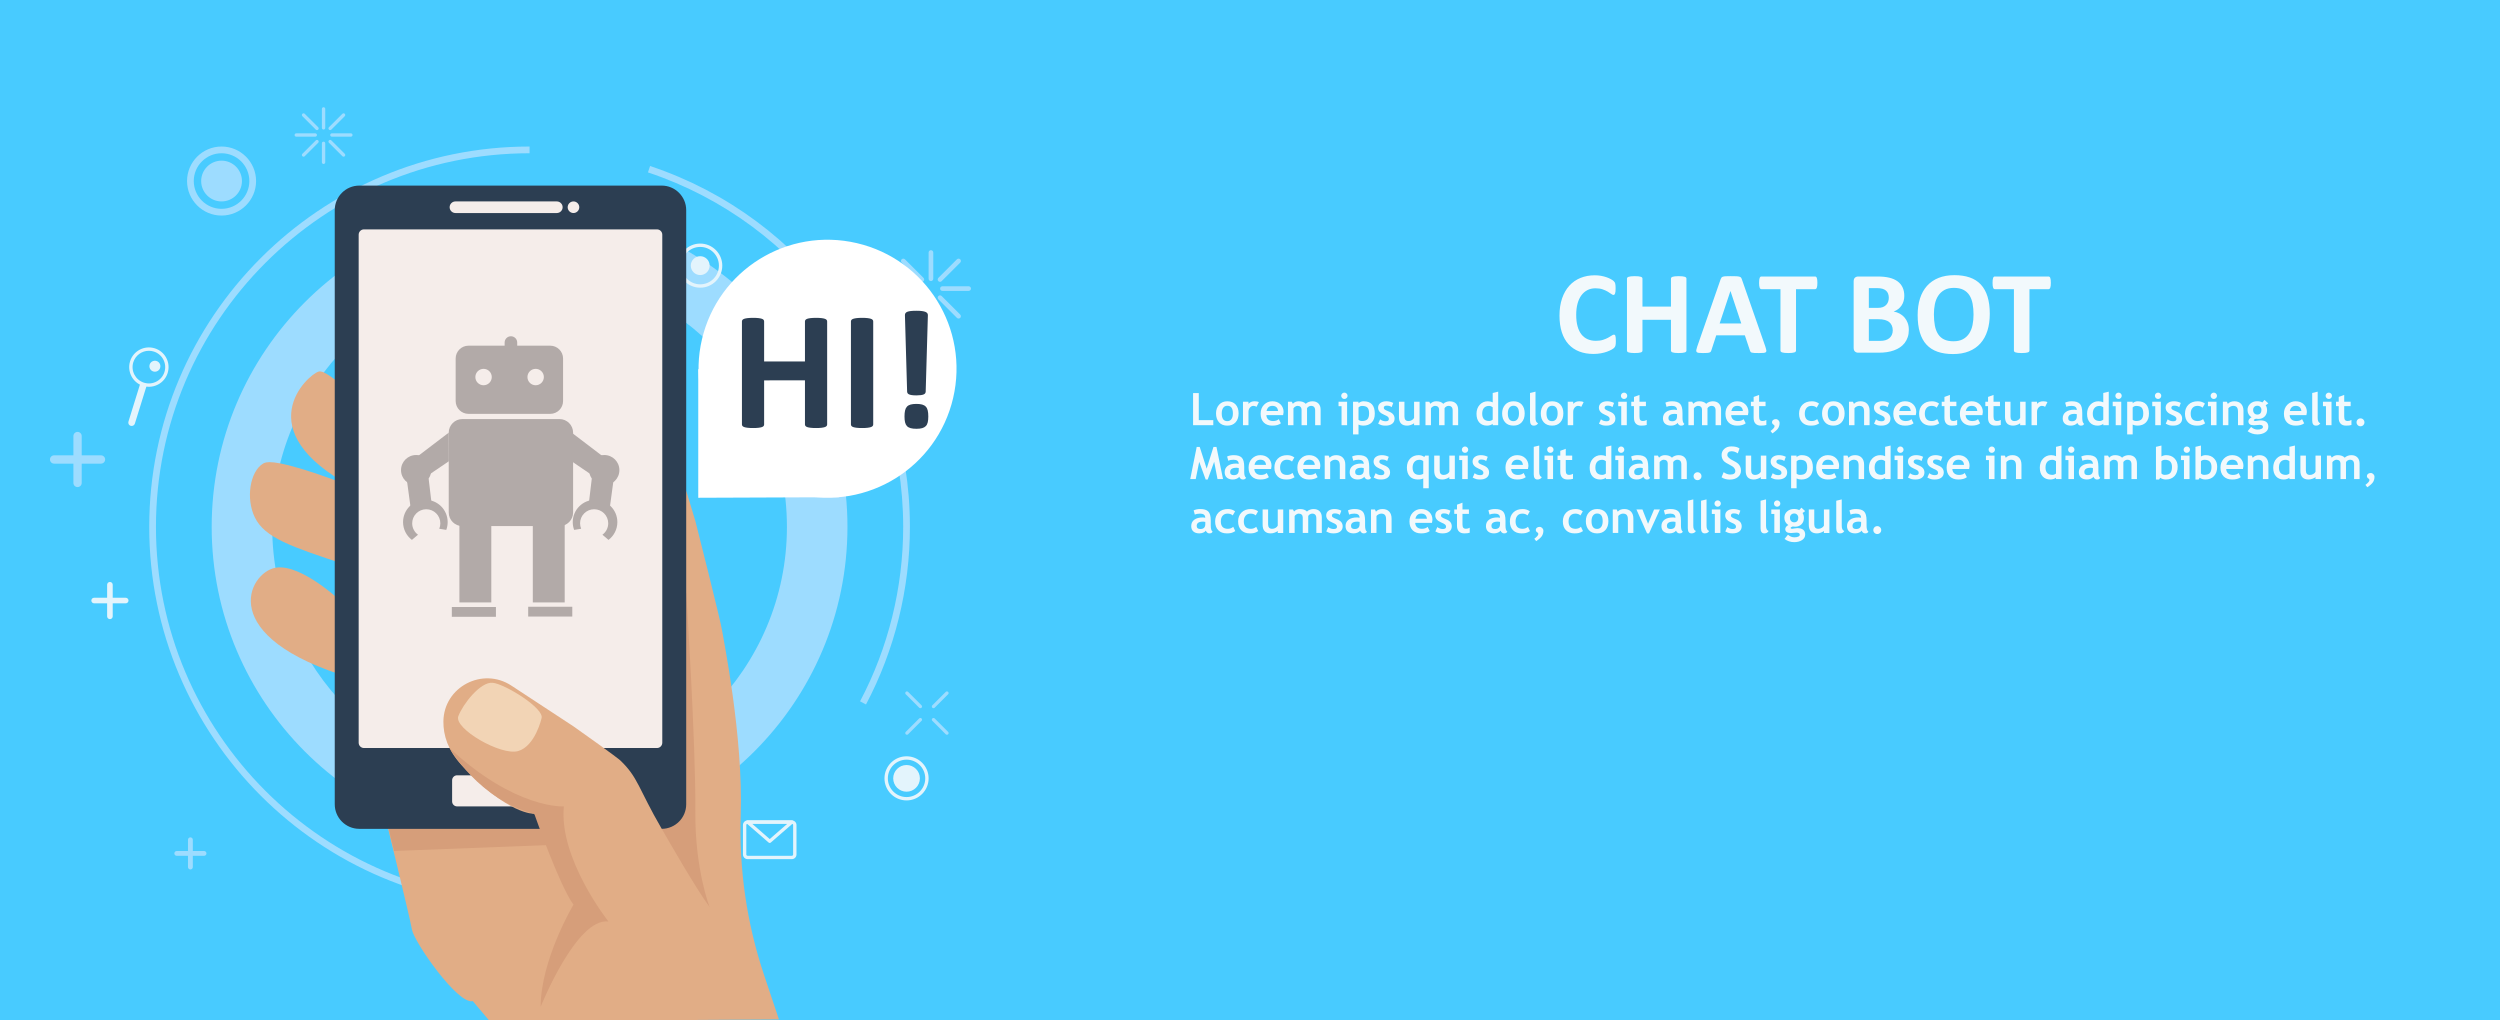 <?xml version="1.0" encoding="utf-8"?>
<!-- Generator: Adobe Illustrator 27.5.0, SVG Export Plug-In . SVG Version: 6.00 Build 0)  -->
<svg version="1.1" id="Ñëîé_1" xmlns="http://www.w3.org/2000/svg" xmlns:xlink="http://www.w3.org/1999/xlink" x="0px" y="0px"
	 viewBox="0 0 1225 500" style="enable-background:new 0 0 1225 500;" xml:space="preserve">
<g>
	<rect style="fill:#48CBFF;" width="1225" height="500"/>
</g>
<g>
	<path style="fill:#F2F9FC;" d="M584.611,208.345v-15.737h2.793v13.256h7.111v2.481H584.611z"/>
	<path style="fill:#F2F9FC;" d="M595.858,202.565c0-1.754,0.507-3.183,1.521-4.286c1.013-1.102,2.351-1.654,4.012-1.654
		c1.747,0,3.104,0.53,4.071,1.59c0.967,1.06,1.45,2.51,1.45,4.351c0,1.833-0.492,3.291-1.477,4.372
		c-0.985,1.081-2.333,1.622-4.045,1.622c-1.747,0-3.106-0.546-4.076-1.638C596.344,205.83,595.858,204.377,595.858,202.565z
		 M598.651,202.565c0,2.535,0.913,3.803,2.739,3.803c0.838,0,1.502-0.329,1.992-0.988c0.491-0.659,0.736-1.597,0.736-2.814
		c0-2.499-0.909-3.749-2.729-3.749c-0.838,0-1.504,0.33-1.998,0.988C598.898,200.464,598.651,201.384,598.651,202.565z"/>
	<path style="fill:#F2F9FC;" d="M615.71,199.343c-0.48-0.315-1.006-0.473-1.579-0.473c-0.623,0-1.177,0.283-1.659,0.849
		c-0.484,0.566-0.726,1.257-0.726,2.073v6.553h-2.686V196.84h2.686v1.053c0.752-0.845,1.751-1.268,2.997-1.268
		c0.917,0,1.618,0.14,2.105,0.419L615.71,199.343z"/>
	<path style="fill:#F2F9FC;" d="M628.729,203.414h-8.218c0.05,0.917,0.365,1.629,0.945,2.138c0.58,0.509,1.36,0.763,2.342,0.763
		c1.225,0,2.155-0.318,2.793-0.956l1.042,2.052c-0.945,0.767-2.357,1.149-4.232,1.149c-1.755,0-3.142-0.514-4.163-1.542
		c-1.019-1.027-1.53-2.462-1.53-4.302c0-1.812,0.561-3.28,1.681-4.404c1.121-1.124,2.466-1.686,4.034-1.686
		c1.669,0,3.008,0.498,4.017,1.493c1.01,0.996,1.515,2.263,1.515,3.803C628.955,202.251,628.88,202.748,628.729,203.414z
		 M620.608,201.395h5.65c-0.187-1.683-1.117-2.524-2.793-2.524C621.934,198.87,620.98,199.712,620.608,201.395z"/>
	<path style="fill:#F2F9FC;" d="M644.424,208.345v-7.208c0-1.511-0.677-2.267-2.03-2.267c-0.401,0-0.788,0.118-1.16,0.354
		c-0.372,0.236-0.634,0.509-0.784,0.816v8.304h-2.685v-7.627c0-0.566-0.176-1.015-0.526-1.348c-0.351-0.333-0.845-0.499-1.482-0.499
		c-0.337,0-0.703,0.126-1.102,0.376c-0.396,0.251-0.685,0.526-0.864,0.827v8.271h-2.686V196.84h1.848l0.548,1.01
		c0.745-0.816,1.708-1.225,2.89-1.225c1.525,0,2.675,0.415,3.448,1.246c0.337-0.379,0.806-0.682,1.407-0.908
		c0.602-0.226,1.203-0.338,1.805-0.338c1.282,0,2.279,0.367,2.991,1.101c0.713,0.734,1.069,1.742,1.069,3.024v7.595H644.424z"/>
	<path style="fill:#F2F9FC;" d="M657.357,208.345v-9.303h-1.472v-2.202h4.19v11.505H657.357z M658.743,192.382
		c0.43,0,0.797,0.152,1.101,0.457c0.305,0.305,0.457,0.671,0.457,1.101c0,0.43-0.152,0.797-0.457,1.101
		c-0.304,0.305-0.671,0.457-1.101,0.457c-0.43,0-0.797-0.152-1.101-0.457c-0.305-0.304-0.457-0.671-0.457-1.101
		c0-0.43,0.152-0.796,0.457-1.101C657.946,192.534,658.313,192.382,658.743,192.382z"/>
	<path style="fill:#F2F9FC;" d="M665.672,208.055v4.802h-2.686V196.84h2.686v0.773c0.673-0.659,1.5-0.988,2.481-0.988
		c3.667,0,5.5,2.02,5.5,6.059c0,1.884-0.507,3.334-1.519,4.351c-1.014,1.017-2.398,1.525-4.152,1.525
		C667.137,208.56,666.366,208.391,665.672,208.055z M665.672,199.654v6.048c0.487,0.394,1.057,0.591,1.708,0.591
		c1.239,0,2.129-0.295,2.67-0.886c0.54-0.591,0.811-1.523,0.811-2.798c0-1.36-0.269-2.318-0.806-2.874
		c-0.537-0.555-1.425-0.833-2.664-0.833C666.746,198.902,666.173,199.153,665.672,199.654z"/>
	<path style="fill:#F2F9FC;" d="M675.308,207.604l0.956-2.138c0.802,0.638,1.708,0.956,2.718,0.956c1.046,0,1.568-0.372,1.568-1.117
		c0-0.437-0.157-0.795-0.473-1.074c-0.315-0.279-0.928-0.608-1.837-0.988c-1.983-0.823-2.976-1.977-2.976-3.459
		c0-0.995,0.38-1.771,1.139-2.326c0.759-0.555,1.73-0.833,2.911-0.833c1.196,0,2.32,0.269,3.373,0.806l-0.773,2.084
		c-0.587-0.501-1.403-0.752-2.449-0.752c-0.938,0-1.407,0.373-1.407,1.117c0,0.294,0.154,0.559,0.462,0.795s0.967,0.553,1.977,0.951
		c1.01,0.397,1.736,0.879,2.181,1.445c0.444,0.566,0.666,1.25,0.666,2.052c0,1.067-0.396,1.907-1.186,2.519
		c-0.792,0.612-1.868,0.919-3.229,0.919c-0.767,0-1.381-0.063-1.842-0.188C676.623,208.247,676.031,207.99,675.308,207.604z"/>
	<path style="fill:#F2F9FC;" d="M692.903,208.355v-0.967c-0.38,0.322-0.902,0.598-1.568,0.827c-0.666,0.229-1.278,0.344-1.837,0.344
		c-2.671,0-4.007-1.418-4.007-4.254v-7.466h2.686v7.262c0,1.476,0.662,2.213,1.987,2.213c0.608,0,1.175-0.157,1.697-0.473
		c0.523-0.315,0.87-0.68,1.042-1.096v-7.906h2.686v11.516H692.903z"/>
	<path style="fill:#F2F9FC;" d="M711.81,208.345v-7.208c0-1.511-0.677-2.267-2.03-2.267c-0.401,0-0.788,0.118-1.16,0.354
		c-0.372,0.236-0.634,0.509-0.784,0.816v8.304h-2.686v-7.627c0-0.566-0.176-1.015-0.526-1.348c-0.351-0.333-0.845-0.499-1.482-0.499
		c-0.337,0-0.703,0.126-1.102,0.376c-0.396,0.251-0.686,0.526-0.864,0.827v8.271h-2.686V196.84h1.848l0.548,1.01
		c0.745-0.816,1.708-1.225,2.89-1.225c1.525,0,2.675,0.415,3.448,1.246c0.337-0.379,0.806-0.682,1.407-0.908
		c0.602-0.226,1.203-0.338,1.805-0.338c1.282,0,2.279,0.367,2.991,1.101c0.713,0.734,1.069,1.742,1.069,3.024v7.595H711.81z"/>
	<path style="fill:#F2F9FC;" d="M731.425,208.345v-0.698c-0.222,0.244-0.598,0.456-1.128,0.639c-0.53,0.183-1.078,0.274-1.644,0.274
		c-1.604,0-2.866-0.508-3.787-1.525c-0.92-1.017-1.38-2.435-1.38-4.254c0-1.819,0.528-3.299,1.585-4.442
		c1.056-1.142,2.379-1.713,3.969-1.713c0.874,0,1.669,0.179,2.385,0.537v-4.608l2.686-0.645v16.436H731.425z M731.425,199.59
		c-0.573-0.458-1.171-0.688-1.794-0.688c-1.074,0-1.901,0.328-2.482,0.983c-0.58,0.655-0.87,1.595-0.87,2.82
		c0,2.392,1.153,3.588,3.459,3.588c0.258,0,0.575-0.077,0.95-0.231c0.377-0.154,0.622-0.31,0.736-0.467V199.59z"/>
	<path style="fill:#F2F9FC;" d="M736.044,202.565c0-1.754,0.507-3.183,1.521-4.286c1.013-1.102,2.351-1.654,4.012-1.654
		c1.747,0,3.104,0.53,4.071,1.59c0.967,1.06,1.45,2.51,1.45,4.351c0,1.833-0.492,3.291-1.477,4.372
		c-0.985,1.081-2.333,1.622-4.045,1.622c-1.747,0-3.107-0.546-4.076-1.638C736.529,205.83,736.044,204.377,736.044,202.565z
		 M738.837,202.565c0,2.535,0.913,3.803,2.739,3.803c0.838,0,1.502-0.329,1.992-0.988c0.491-0.659,0.736-1.597,0.736-2.814
		c0-2.499-0.909-3.749-2.729-3.749c-0.838,0-1.504,0.33-1.998,0.988C739.084,200.464,738.837,201.384,738.837,202.565z"/>
	<path style="fill:#F2F9FC;" d="M749.708,192.554l2.686-0.645v12.934c0,1.418,0.423,2.263,1.268,2.535
		c-0.415,0.788-1.124,1.182-2.127,1.182c-1.218,0-1.826-0.845-1.826-2.535V192.554z"/>
	<path style="fill:#F2F9FC;" d="M754.982,202.565c0-1.754,0.507-3.183,1.521-4.286c1.013-1.102,2.351-1.654,4.012-1.654
		c1.747,0,3.104,0.53,4.071,1.59c0.967,1.06,1.45,2.51,1.45,4.351c0,1.833-0.492,3.291-1.477,4.372
		c-0.985,1.081-2.333,1.622-4.045,1.622c-1.747,0-3.106-0.546-4.076-1.638C755.468,205.83,754.982,204.377,754.982,202.565z
		 M757.775,202.565c0,2.535,0.913,3.803,2.739,3.803c0.838,0,1.502-0.329,1.992-0.988c0.491-0.659,0.736-1.597,0.736-2.814
		c0-2.499-0.909-3.749-2.729-3.749c-0.838,0-1.504,0.33-1.998,0.988C758.022,200.464,757.775,201.384,757.775,202.565z"/>
	<path style="fill:#F2F9FC;" d="M774.834,199.343c-0.479-0.315-1.006-0.473-1.579-0.473c-0.623,0-1.177,0.283-1.659,0.849
		c-0.484,0.566-0.726,1.257-0.726,2.073v6.553h-2.685V196.84h2.685v1.053c0.752-0.845,1.751-1.268,2.997-1.268
		c0.917,0,1.618,0.14,2.105,0.419L774.834,199.343z"/>
	<path style="fill:#F2F9FC;" d="M783.503,207.604l0.956-2.138c0.802,0.638,1.708,0.956,2.718,0.956c1.046,0,1.568-0.372,1.568-1.117
		c0-0.437-0.157-0.795-0.473-1.074c-0.315-0.279-0.928-0.608-1.837-0.988c-1.983-0.823-2.975-1.977-2.975-3.459
		c0-0.995,0.38-1.771,1.139-2.326c0.759-0.555,1.729-0.833,2.911-0.833c1.196,0,2.32,0.269,3.373,0.806l-0.773,2.084
		c-0.587-0.501-1.403-0.752-2.449-0.752c-0.938,0-1.407,0.373-1.407,1.117c0,0.294,0.154,0.559,0.462,0.795
		c0.308,0.236,0.967,0.553,1.977,0.951c1.01,0.397,1.736,0.879,2.181,1.445c0.444,0.566,0.666,1.25,0.666,2.052
		c0,1.067-0.396,1.907-1.187,2.519c-0.792,0.612-1.868,0.919-3.229,0.919c-0.767,0-1.381-0.063-1.842-0.188
		C784.818,208.247,784.227,207.99,783.503,207.604z"/>
	<path style="fill:#F2F9FC;" d="M794.406,208.345v-9.303h-1.472v-2.202h4.189v11.505H794.406z M795.792,192.382
		c0.43,0,0.797,0.152,1.101,0.457c0.305,0.305,0.457,0.671,0.457,1.101c0,0.43-0.152,0.797-0.457,1.101
		c-0.304,0.305-0.671,0.457-1.101,0.457s-0.797-0.152-1.101-0.457c-0.305-0.304-0.457-0.671-0.457-1.101
		c0-0.43,0.152-0.796,0.457-1.101C794.995,192.534,795.362,192.382,795.792,192.382z"/>
	<path style="fill:#F2F9FC;" d="M800.658,198.999h-1.332v-2.159h1.332v-2.342l2.686-0.988v3.33h3.158v2.159h-3.158v5.038
		c0,0.824,0.129,1.406,0.387,1.746c0.258,0.34,0.709,0.51,1.354,0.51c0.644,0,1.246-0.175,1.805-0.526v2.471
		c-0.623,0.215-1.511,0.322-2.664,0.322c-1.146,0-2.026-0.324-2.643-0.972c-0.616-0.648-0.924-1.57-0.924-2.766V198.999z"/>
	<path style="fill:#F2F9FC;" d="M822.003,207.195c-0.243,0.401-0.668,0.729-1.272,0.983c-0.605,0.254-1.237,0.381-1.896,0.381
		c-1.239,0-2.213-0.31-2.922-0.929c-0.709-0.619-1.064-1.499-1.064-2.637c0-1.332,0.499-2.374,1.499-3.126
		c0.998-0.752,2.418-1.128,4.259-1.128c0.315,0,0.688,0.054,1.117,0.161c0-1.354-0.855-2.03-2.567-2.03
		c-1.01,0-1.854,0.169-2.535,0.505l-0.58-2.084c0.924-0.444,2.023-0.666,3.298-0.666c1.755,0,3.04,0.399,3.856,1.198
		c0.816,0.799,1.225,2.311,1.225,4.538v2.46c0,1.533,0.308,2.496,0.924,2.89c-0.222,0.387-0.469,0.625-0.741,0.714
		c-0.272,0.089-0.584,0.134-0.934,0.134c-0.387,0-0.734-0.144-1.042-0.43S822.11,207.532,822.003,207.195z M821.745,202.931
		c-0.458-0.093-0.802-0.14-1.031-0.14c-2.12,0-3.18,0.695-3.18,2.084c0,1.031,0.598,1.547,1.794,1.547
		c1.611,0,2.417-0.806,2.417-2.417V202.931z"/>
	<path style="fill:#F2F9FC;" d="M840.641,208.345v-7.208c0-1.511-0.677-2.267-2.03-2.267c-0.401,0-0.788,0.118-1.16,0.354
		c-0.372,0.236-0.634,0.509-0.784,0.816v8.304h-2.686v-7.627c0-0.566-0.176-1.015-0.526-1.348c-0.351-0.333-0.845-0.499-1.482-0.499
		c-0.337,0-0.703,0.126-1.102,0.376c-0.396,0.251-0.685,0.526-0.864,0.827v8.271h-2.686V196.84h1.848l0.548,1.01
		c0.745-0.816,1.708-1.225,2.89-1.225c1.525,0,2.675,0.415,3.448,1.246c0.337-0.379,0.806-0.682,1.407-0.908
		c0.602-0.226,1.203-0.338,1.805-0.338c1.282,0,2.279,0.367,2.991,1.101c0.713,0.734,1.069,1.742,1.069,3.024v7.595H840.641z"/>
	<path style="fill:#F2F9FC;" d="M856.496,203.414h-8.218c0.05,0.917,0.365,1.629,0.945,2.138c0.58,0.509,1.36,0.763,2.342,0.763
		c1.225,0,2.155-0.318,2.793-0.956l1.042,2.052c-0.945,0.767-2.357,1.149-4.232,1.149c-1.755,0-3.142-0.514-4.163-1.542
		c-1.02-1.027-1.53-2.462-1.53-4.302c0-1.812,0.561-3.28,1.681-4.404c1.121-1.124,2.466-1.686,4.034-1.686
		c1.669,0,3.008,0.498,4.018,1.493c1.01,0.996,1.515,2.263,1.515,3.803C856.722,202.251,856.646,202.748,856.496,203.414z
		 M848.375,201.395h5.65c-0.187-1.683-1.117-2.524-2.793-2.524C849.7,198.87,848.747,199.712,848.375,201.395z"/>
	<path style="fill:#F2F9FC;" d="M859.278,198.999h-1.332v-2.159h1.332v-2.342l2.686-0.988v3.33h3.158v2.159h-3.158v5.038
		c0,0.824,0.129,1.406,0.387,1.746c0.258,0.34,0.709,0.51,1.354,0.51c0.644,0,1.246-0.175,1.805-0.526v2.471
		c-0.623,0.215-1.511,0.322-2.664,0.322c-1.146,0-2.026-0.324-2.643-0.972c-0.616-0.648-0.924-1.57-0.924-2.766V198.999z"/>
	<path style="fill:#F2F9FC;" d="M868.474,212.362l-0.913-1.171c1.311-0.981,1.966-1.751,1.966-2.31c0-0.215-0.075-0.426-0.226-0.634
		c-0.681-0.329-1.021-0.791-1.021-1.386c0-0.43,0.179-0.786,0.537-1.069c0.358-0.283,0.802-0.424,1.332-0.424
		c0.494,0,0.926,0.188,1.294,0.564c0.369,0.376,0.554,0.811,0.554,1.305c0,0.91-0.213,1.738-0.64,2.487
		C870.932,210.473,869.971,211.352,868.474,212.362z"/>
	<path style="fill:#F2F9FC;" d="M891.322,197.753l-1.149,2.009c-0.63-0.594-1.476-0.892-2.535-0.892
		c-1.017,0-1.82,0.338-2.412,1.015c-0.59,0.677-0.886,1.613-0.886,2.809c0,2.414,1.149,3.62,3.448,3.62
		c0.995,0,1.873-0.329,2.632-0.988l0.988,2.116c-0.78,0.487-1.463,0.795-2.046,0.924c-0.584,0.129-1.273,0.193-2.068,0.193
		c-1.776,0-3.178-0.517-4.205-1.552c-1.028-1.035-1.542-2.472-1.542-4.313c0-1.812,0.563-3.276,1.687-4.394
		c1.124-1.117,2.657-1.676,4.598-1.676C889.17,196.625,890.334,197.001,891.322,197.753z"/>
	<path style="fill:#F2F9FC;" d="M892.805,202.565c0-1.754,0.507-3.183,1.521-4.286c1.013-1.102,2.351-1.654,4.012-1.654
		c1.747,0,3.105,0.53,4.071,1.59c0.967,1.06,1.45,2.51,1.45,4.351c0,1.833-0.492,3.291-1.477,4.372
		c-0.985,1.081-2.333,1.622-4.045,1.622c-1.747,0-3.106-0.546-4.076-1.638C893.29,205.83,892.805,204.377,892.805,202.565z
		 M895.598,202.565c0,2.535,0.913,3.803,2.739,3.803c0.838,0,1.502-0.329,1.992-0.988c0.491-0.659,0.736-1.597,0.736-2.814
		c0-2.499-0.909-3.749-2.729-3.749c-0.838,0-1.504,0.33-1.998,0.988C895.845,200.464,895.598,201.384,895.598,202.565z"/>
	<path style="fill:#F2F9FC;" d="M913.408,208.345v-6.649c0-0.981-0.188-1.697-0.564-2.148c-0.375-0.451-0.989-0.677-1.842-0.677
		c-0.394,0-0.815,0.111-1.262,0.333c-0.448,0.222-0.797,0.498-1.048,0.827v8.314h-2.686V196.84h1.934l0.494,1.074
		c0.73-0.859,1.809-1.289,3.233-1.289c1.368,0,2.447,0.41,3.238,1.23c0.792,0.82,1.188,1.964,1.188,3.432v7.058H913.408z"/>
	<path style="fill:#F2F9FC;" d="M918.285,207.604l0.956-2.138c0.802,0.638,1.708,0.956,2.718,0.956c1.046,0,1.568-0.372,1.568-1.117
		c0-0.437-0.157-0.795-0.473-1.074c-0.315-0.279-0.928-0.608-1.837-0.988c-1.983-0.823-2.976-1.977-2.976-3.459
		c0-0.995,0.38-1.771,1.139-2.326c0.759-0.555,1.729-0.833,2.911-0.833c1.196,0,2.32,0.269,3.373,0.806l-0.773,2.084
		c-0.587-0.501-1.403-0.752-2.449-0.752c-0.938,0-1.407,0.373-1.407,1.117c0,0.294,0.154,0.559,0.462,0.795s0.967,0.553,1.977,0.951
		c1.01,0.397,1.736,0.879,2.181,1.445c0.444,0.566,0.666,1.25,0.666,2.052c0,1.067-0.395,1.907-1.186,2.519
		c-0.792,0.612-1.868,0.919-3.229,0.919c-0.767,0-1.381-0.063-1.842-0.188C919.601,208.247,919.009,207.99,918.285,207.604z"/>
	<path style="fill:#F2F9FC;" d="M938.738,203.414h-8.218c0.05,0.917,0.365,1.629,0.945,2.138c0.58,0.509,1.36,0.763,2.342,0.763
		c1.225,0,2.155-0.318,2.793-0.956l1.042,2.052c-0.945,0.767-2.357,1.149-4.232,1.149c-1.755,0-3.142-0.514-4.163-1.542
		c-1.02-1.027-1.53-2.462-1.53-4.302c0-1.812,0.56-3.28,1.681-4.404c1.121-1.124,2.466-1.686,4.034-1.686
		c1.669,0,3.008,0.498,4.018,1.493c1.01,0.996,1.515,2.263,1.515,3.803C938.964,202.251,938.889,202.748,938.738,203.414z
		 M930.617,201.395h5.65c-0.187-1.683-1.117-2.524-2.793-2.524C931.942,198.87,930.989,199.712,930.617,201.395z"/>
	<path style="fill:#F2F9FC;" d="M950.136,197.753l-1.149,2.009c-0.63-0.594-1.476-0.892-2.535-0.892
		c-1.017,0-1.82,0.338-2.412,1.015c-0.59,0.677-0.886,1.613-0.886,2.809c0,2.414,1.149,3.62,3.448,3.62
		c0.995,0,1.873-0.329,2.632-0.988l0.988,2.116c-0.78,0.487-1.463,0.795-2.046,0.924c-0.584,0.129-1.273,0.193-2.068,0.193
		c-1.776,0-3.178-0.517-4.205-1.552c-1.028-1.035-1.542-2.472-1.542-4.313c0-1.812,0.563-3.276,1.687-4.394s2.657-1.676,4.598-1.676
		C947.983,196.625,949.147,197.001,950.136,197.753z"/>
	<path style="fill:#F2F9FC;" d="M952.778,198.999h-1.332v-2.159h1.332v-2.342l2.686-0.988v3.33h3.158v2.159h-3.158v5.038
		c0,0.824,0.129,1.406,0.387,1.746c0.258,0.34,0.709,0.51,1.354,0.51c0.644,0,1.246-0.175,1.805-0.526v2.471
		c-0.623,0.215-1.511,0.322-2.664,0.322c-1.146,0-2.026-0.324-2.643-0.972c-0.616-0.648-0.924-1.57-0.924-2.766V198.999z"/>
	<path style="fill:#F2F9FC;" d="M971.362,203.414h-8.218c0.05,0.917,0.365,1.629,0.945,2.138c0.58,0.509,1.36,0.763,2.342,0.763
		c1.225,0,2.155-0.318,2.793-0.956l1.042,2.052c-0.945,0.767-2.356,1.149-4.232,1.149c-1.755,0-3.142-0.514-4.163-1.542
		c-1.02-1.027-1.53-2.462-1.53-4.302c0-1.812,0.561-3.28,1.681-4.404c1.121-1.124,2.466-1.686,4.034-1.686
		c1.669,0,3.008,0.498,4.018,1.493c1.01,0.996,1.515,2.263,1.515,3.803C971.588,202.251,971.513,202.748,971.362,203.414z
		 M963.241,201.395h5.65c-0.187-1.683-1.117-2.524-2.793-2.524C964.566,198.87,963.613,199.712,963.241,201.395z"/>
	<path style="fill:#F2F9FC;" d="M974.144,198.999h-1.332v-2.159h1.332v-2.342l2.686-0.988v3.33h3.158v2.159h-3.158v5.038
		c0,0.824,0.129,1.406,0.387,1.746c0.258,0.34,0.709,0.51,1.353,0.51c0.645,0,1.246-0.175,1.805-0.526v2.471
		c-0.623,0.215-1.511,0.322-2.664,0.322c-1.146,0-2.026-0.324-2.643-0.972c-0.616-0.648-0.924-1.57-0.924-2.766V198.999z"/>
	<path style="fill:#F2F9FC;" d="M989.871,208.355v-0.967c-0.38,0.322-0.902,0.598-1.568,0.827c-0.666,0.229-1.278,0.344-1.837,0.344
		c-2.671,0-4.007-1.418-4.007-4.254v-7.466h2.685v7.262c0,1.476,0.662,2.213,1.987,2.213c0.608,0,1.175-0.157,1.697-0.473
		c0.522-0.315,0.87-0.68,1.042-1.096v-7.906h2.685v11.516H989.871z"/>
	<path style="fill:#F2F9FC;" d="M1002.106,199.343c-0.479-0.315-1.006-0.473-1.579-0.473c-0.623,0-1.177,0.283-1.659,0.849
		c-0.484,0.566-0.726,1.257-0.726,2.073v6.553h-2.686V196.84h2.686v1.053c0.752-0.845,1.751-1.268,2.997-1.268
		c0.917,0,1.618,0.14,2.106,0.419L1002.106,199.343z"/>
	<path style="fill:#F2F9FC;" d="M1017.887,207.195c-0.243,0.401-0.668,0.729-1.272,0.983c-0.606,0.254-1.237,0.381-1.897,0.381
		c-1.239,0-2.213-0.31-2.922-0.929c-0.709-0.619-1.063-1.499-1.063-2.637c0-1.332,0.499-2.374,1.499-3.126
		c0.998-0.752,2.418-1.128,4.259-1.128c0.316,0,0.688,0.054,1.117,0.161c0-1.354-0.855-2.03-2.567-2.03
		c-1.01,0-1.854,0.169-2.535,0.505l-0.58-2.084c0.924-0.444,2.023-0.666,3.298-0.666c1.755,0,3.04,0.399,3.856,1.198
		c0.816,0.799,1.225,2.311,1.225,4.538v2.46c0,1.533,0.308,2.496,0.924,2.89c-0.222,0.387-0.469,0.625-0.741,0.714
		c-0.272,0.089-0.584,0.134-0.935,0.134c-0.387,0-0.734-0.144-1.042-0.43C1018.202,207.844,1017.994,207.532,1017.887,207.195z
		 M1017.629,202.931c-0.458-0.093-0.802-0.14-1.031-0.14c-2.12,0-3.18,0.695-3.18,2.084c0,1.031,0.598,1.547,1.794,1.547
		c1.611,0,2.417-0.806,2.417-2.417V202.931z"/>
	<path style="fill:#F2F9FC;" d="M1030.605,208.345v-0.698c-0.222,0.244-0.598,0.456-1.128,0.639
		c-0.53,0.183-1.078,0.274-1.644,0.274c-1.604,0-2.866-0.508-3.787-1.525c-0.92-1.017-1.38-2.435-1.38-4.254
		c0-1.819,0.528-3.299,1.585-4.442c1.056-1.142,2.379-1.713,3.969-1.713c0.874,0,1.669,0.179,2.385,0.537v-4.608l2.686-0.645v16.436
		H1030.605z M1030.605,199.59c-0.573-0.458-1.171-0.688-1.794-0.688c-1.074,0-1.901,0.328-2.481,0.983
		c-0.58,0.655-0.87,1.595-0.87,2.82c0,2.392,1.153,3.588,3.459,3.588c0.258,0,0.575-0.077,0.95-0.231
		c0.377-0.154,0.622-0.31,0.736-0.467V199.59z"/>
	<path style="fill:#F2F9FC;" d="M1036.696,208.345v-9.303h-1.472v-2.202h4.189v11.505H1036.696z M1038.082,192.382
		c0.43,0,0.797,0.152,1.101,0.457c0.305,0.305,0.457,0.671,0.457,1.101c0,0.43-0.152,0.797-0.457,1.101
		c-0.304,0.305-0.671,0.457-1.101,0.457s-0.797-0.152-1.101-0.457c-0.305-0.304-0.457-0.671-0.457-1.101
		c0-0.43,0.152-0.796,0.457-1.101C1037.285,192.534,1037.652,192.382,1038.082,192.382z"/>
	<path style="fill:#F2F9FC;" d="M1045.011,208.055v4.802h-2.686V196.84h2.686v0.773c0.673-0.659,1.5-0.988,2.481-0.988
		c3.667,0,5.5,2.02,5.5,6.059c0,1.884-0.507,3.334-1.52,4.351c-1.014,1.017-2.397,1.525-4.152,1.525
		C1046.476,208.56,1045.705,208.391,1045.011,208.055z M1045.011,199.654v6.048c0.487,0.394,1.057,0.591,1.708,0.591
		c1.239,0,2.129-0.295,2.67-0.886c0.54-0.591,0.811-1.523,0.811-2.798c0-1.36-0.269-2.318-0.806-2.874
		c-0.537-0.555-1.425-0.833-2.664-0.833C1046.085,198.902,1045.512,199.153,1045.011,199.654z"/>
	<path style="fill:#F2F9FC;" d="M1056.075,208.345v-9.303h-1.472v-2.202h4.189v11.505H1056.075z M1057.461,192.382
		c0.43,0,0.797,0.152,1.101,0.457c0.305,0.305,0.457,0.671,0.457,1.101c0,0.43-0.152,0.797-0.457,1.101
		c-0.304,0.305-0.671,0.457-1.101,0.457s-0.797-0.152-1.101-0.457c-0.305-0.304-0.457-0.671-0.457-1.101
		c0-0.43,0.152-0.796,0.457-1.101C1056.664,192.534,1057.031,192.382,1057.461,192.382z"/>
	<path style="fill:#F2F9FC;" d="M1061.21,207.604l0.956-2.138c0.802,0.638,1.708,0.956,2.718,0.956c1.046,0,1.568-0.372,1.568-1.117
		c0-0.437-0.157-0.795-0.473-1.074s-0.928-0.608-1.837-0.988c-1.983-0.823-2.976-1.977-2.976-3.459c0-0.995,0.38-1.771,1.139-2.326
		c0.759-0.555,1.729-0.833,2.911-0.833c1.196,0,2.32,0.269,3.373,0.806l-0.773,2.084c-0.587-0.501-1.403-0.752-2.449-0.752
		c-0.938,0-1.407,0.373-1.407,1.117c0,0.294,0.154,0.559,0.462,0.795s0.967,0.553,1.977,0.951c1.01,0.397,1.736,0.879,2.181,1.445
		c0.444,0.566,0.666,1.25,0.666,2.052c0,1.067-0.396,1.907-1.187,2.519c-0.792,0.612-1.868,0.919-3.229,0.919
		c-0.767,0-1.381-0.063-1.842-0.188C1062.525,208.247,1061.934,207.99,1061.21,207.604z"/>
	<path style="fill:#F2F9FC;" d="M1080.417,197.753l-1.149,2.009c-0.63-0.594-1.476-0.892-2.535-0.892
		c-1.017,0-1.82,0.338-2.412,1.015c-0.59,0.677-0.886,1.613-0.886,2.809c0,2.414,1.149,3.62,3.448,3.62
		c0.995,0,1.873-0.329,2.632-0.988l0.988,2.116c-0.78,0.487-1.463,0.795-2.046,0.924c-0.584,0.129-1.273,0.193-2.068,0.193
		c-1.776,0-3.178-0.517-4.205-1.552c-1.028-1.035-1.542-2.472-1.542-4.313c0-1.812,0.563-3.276,1.687-4.394s2.657-1.676,4.598-1.676
		C1078.265,196.625,1079.429,197.001,1080.417,197.753z"/>
	<path style="fill:#F2F9FC;" d="M1083.371,208.345v-9.303h-1.472v-2.202h4.189v11.505H1083.371z M1084.757,192.382
		c0.43,0,0.797,0.152,1.101,0.457c0.305,0.305,0.457,0.671,0.457,1.101c0,0.43-0.152,0.797-0.457,1.101
		c-0.304,0.305-0.671,0.457-1.101,0.457s-0.797-0.152-1.101-0.457c-0.305-0.304-0.457-0.671-0.457-1.101
		c0-0.43,0.152-0.796,0.457-1.101C1083.96,192.534,1084.327,192.382,1084.757,192.382z"/>
	<path style="fill:#F2F9FC;" d="M1096.616,208.345v-6.649c0-0.981-0.188-1.697-0.564-2.148c-0.375-0.451-0.989-0.677-1.842-0.677
		c-0.394,0-0.814,0.111-1.262,0.333c-0.448,0.222-0.797,0.498-1.048,0.827v8.314h-2.686V196.84h1.934l0.494,1.074
		c0.73-0.859,1.809-1.289,3.233-1.289c1.368,0,2.447,0.41,3.238,1.23c0.792,0.82,1.188,1.964,1.188,3.432v7.058H1096.616z"/>
	<path style="fill:#F2F9FC;" d="M1101.343,211.299l1.697-2.095c0.938,0.859,1.983,1.289,3.137,1.289
		c0.773,0,1.411-0.115,1.912-0.344c0.501-0.229,0.752-0.544,0.752-0.945c0-0.681-0.555-1.021-1.665-1.021
		c-0.301,0-0.748,0.036-1.343,0.107s-1.042,0.107-1.343,0.107c-1.848,0-2.771-0.662-2.771-1.987c0-0.379,0.154-0.752,0.462-1.117
		c0.308-0.365,0.666-0.634,1.074-0.806c-1.311-0.852-1.966-2.059-1.966-3.62c0-1.231,0.451-2.25,1.354-3.056
		c0.902-0.806,2.013-1.208,3.33-1.208c1.031,0,1.895,0.193,2.589,0.58l1.053-1.225l1.858,1.686l-1.278,0.935
		c0.444,0.673,0.666,1.468,0.666,2.385c0,1.311-0.399,2.358-1.198,3.142c-0.798,0.784-1.806,1.176-3.023,1.176
		c-0.193,0-0.451-0.018-0.773-0.054l-0.44-0.065c-0.05,0-0.241,0.077-0.575,0.231c-0.332,0.154-0.499,0.314-0.499,0.478
		c0,0.287,0.247,0.43,0.741,0.43c0.222,0,0.595-0.054,1.117-0.161c0.522-0.107,0.971-0.161,1.343-0.161
		c2.614,0,3.921,1.049,3.921,3.148c0,1.16-0.522,2.071-1.568,2.734c-1.046,0.662-2.306,0.994-3.781,0.994
		C1104.361,212.856,1102.768,212.337,1101.343,211.299z M1104.028,200.879c0,0.681,0.188,1.227,0.563,1.638
		c0.377,0.412,0.883,0.618,1.521,0.618s1.128-0.2,1.472-0.602c0.344-0.401,0.516-0.952,0.516-1.654c0-0.58-0.185-1.07-0.553-1.472
		c-0.369-0.401-0.848-0.602-1.435-0.602c-0.616,0-1.117,0.193-1.504,0.58C1104.222,199.773,1104.028,200.27,1104.028,200.879z"/>
	<path style="fill:#F2F9FC;" d="M1130.143,203.414h-8.218c0.05,0.917,0.365,1.629,0.945,2.138c0.58,0.509,1.36,0.763,2.342,0.763
		c1.225,0,2.155-0.318,2.793-0.956l1.042,2.052c-0.945,0.767-2.356,1.149-4.232,1.149c-1.755,0-3.142-0.514-4.163-1.542
		c-1.02-1.027-1.53-2.462-1.53-4.302c0-1.812,0.561-3.28,1.681-4.404c1.121-1.124,2.466-1.686,4.034-1.686
		c1.669,0,3.008,0.498,4.018,1.493c1.01,0.996,1.515,2.263,1.515,3.803C1130.368,202.251,1130.293,202.748,1130.143,203.414z
		 M1122.021,201.395h5.65c-0.187-1.683-1.117-2.524-2.793-2.524C1123.347,198.87,1122.394,199.712,1122.021,201.395z"/>
	<path style="fill:#F2F9FC;" d="M1132.979,192.554l2.686-0.645v12.934c0,1.418,0.423,2.263,1.268,2.535
		c-0.415,0.788-1.124,1.182-2.127,1.182c-1.218,0-1.826-0.845-1.826-2.535V192.554z"/>
	<path style="fill:#F2F9FC;" d="M1139.725,208.345v-9.303h-1.472v-2.202h4.189v11.505H1139.725z M1141.11,192.382
		c0.43,0,0.797,0.152,1.101,0.457c0.305,0.305,0.457,0.671,0.457,1.101c0,0.43-0.152,0.797-0.457,1.101
		c-0.304,0.305-0.671,0.457-1.101,0.457s-0.797-0.152-1.101-0.457c-0.305-0.304-0.457-0.671-0.457-1.101
		c0-0.43,0.152-0.796,0.457-1.101C1140.313,192.534,1140.681,192.382,1141.11,192.382z"/>
	<path style="fill:#F2F9FC;" d="M1145.977,198.999h-1.332v-2.159h1.332v-2.342l2.686-0.988v3.33h3.158v2.159h-3.158v5.038
		c0,0.824,0.129,1.406,0.387,1.746c0.258,0.34,0.709,0.51,1.354,0.51s1.246-0.175,1.805-0.526v2.471
		c-0.623,0.215-1.511,0.322-2.664,0.322c-1.146,0-2.026-0.324-2.643-0.972c-0.616-0.648-0.924-1.57-0.924-2.766V198.999z"/>
	<path style="fill:#F2F9FC;" d="M1154.71,206.938c0-0.537,0.188-0.994,0.564-1.37c0.375-0.376,0.832-0.564,1.369-0.564
		s0.994,0.188,1.369,0.564c0.377,0.376,0.564,0.833,0.564,1.37s-0.188,0.996-0.564,1.375c-0.375,0.379-0.832,0.569-1.369,0.569
		s-0.994-0.19-1.369-0.569C1154.897,207.933,1154.71,207.475,1154.71,206.938z"/>
	<path style="fill:#F2F9FC;" d="M599.285,234.755h-2.707l-1.633-8.486l-3.169,8.691h-0.999l-3.169-8.691l-1.697,8.486h-2.696
		l3.169-15.748h1.482l3.405,10.603l3.33-10.603h1.472L599.285,234.755z"/>
	<path style="fill:#F2F9FC;" d="M607.245,233.595c-0.243,0.401-0.668,0.729-1.272,0.983c-0.605,0.254-1.237,0.381-1.896,0.381
		c-1.239,0-2.213-0.31-2.922-0.929c-0.709-0.619-1.064-1.499-1.064-2.637c0-1.332,0.499-2.374,1.499-3.126
		c0.998-0.752,2.418-1.128,4.259-1.128c0.315,0,0.688,0.054,1.117,0.161c0-1.354-0.855-2.03-2.567-2.03
		c-1.01,0-1.854,0.169-2.535,0.505l-0.58-2.084c0.924-0.444,2.023-0.666,3.298-0.666c1.755,0,3.04,0.399,3.856,1.198
		c0.816,0.799,1.225,2.311,1.225,4.538v2.46c0,1.533,0.308,2.496,0.924,2.89c-0.222,0.387-0.469,0.625-0.741,0.714
		c-0.272,0.089-0.584,0.134-0.935,0.134c-0.387,0-0.734-0.144-1.042-0.43C607.56,234.244,607.352,233.932,607.245,233.595z
		 M606.987,229.331c-0.458-0.093-0.802-0.14-1.031-0.14c-2.12,0-3.18,0.695-3.18,2.084c0,1.031,0.598,1.547,1.794,1.547
		c1.611,0,2.417-0.806,2.417-2.417V229.331z"/>
	<path style="fill:#F2F9FC;" d="M622.832,229.814h-8.218c0.05,0.917,0.365,1.629,0.945,2.138c0.58,0.509,1.36,0.763,2.342,0.763
		c1.225,0,2.155-0.318,2.793-0.956l1.042,2.052c-0.945,0.767-2.356,1.149-4.232,1.149c-1.755,0-3.142-0.514-4.163-1.542
		c-1.019-1.027-1.53-2.462-1.53-4.302c0-1.812,0.561-3.28,1.681-4.404c1.121-1.124,2.466-1.686,4.034-1.686
		c1.669,0,3.008,0.498,4.018,1.493c1.01,0.996,1.515,2.263,1.515,3.803C623.058,228.65,622.982,229.148,622.832,229.814z
		 M614.711,227.794h5.65c-0.186-1.683-1.117-2.524-2.793-2.524C616.036,225.27,615.083,226.112,614.711,227.794z"/>
	<path style="fill:#F2F9FC;" d="M634.229,224.153l-1.149,2.009c-0.63-0.594-1.476-0.892-2.535-0.892
		c-1.017,0-1.82,0.338-2.412,1.015c-0.59,0.677-0.886,1.613-0.886,2.809c0,2.414,1.149,3.62,3.448,3.62
		c0.995,0,1.873-0.329,2.632-0.988l0.988,2.116c-0.78,0.487-1.463,0.795-2.046,0.924c-0.584,0.129-1.273,0.193-2.068,0.193
		c-1.776,0-3.178-0.517-4.205-1.552c-1.028-1.035-1.542-2.472-1.542-4.313c0-1.811,0.563-3.276,1.686-4.393
		c1.124-1.117,2.657-1.676,4.598-1.676C632.077,223.025,633.241,223.401,634.229,224.153z"/>
	<path style="fill:#F2F9FC;" d="M646.733,229.814h-8.218c0.05,0.917,0.365,1.629,0.945,2.138c0.58,0.509,1.36,0.763,2.342,0.763
		c1.225,0,2.155-0.318,2.793-0.956l1.042,2.052c-0.945,0.767-2.356,1.149-4.232,1.149c-1.755,0-3.142-0.514-4.163-1.542
		c-1.02-1.027-1.53-2.462-1.53-4.302c0-1.812,0.561-3.28,1.681-4.404c1.121-1.124,2.466-1.686,4.034-1.686
		c1.669,0,3.008,0.498,4.018,1.493c1.01,0.996,1.515,2.263,1.515,3.803C646.959,228.65,646.884,229.148,646.733,229.814z
		 M638.612,227.794h5.65c-0.187-1.683-1.117-2.524-2.793-2.524C639.938,225.27,638.984,226.112,638.612,227.794z"/>
	<path style="fill:#F2F9FC;" d="M656.509,234.745v-6.649c0-0.981-0.188-1.697-0.565-2.148c-0.375-0.451-0.989-0.677-1.842-0.677
		c-0.393,0-0.814,0.111-1.262,0.333c-0.448,0.222-0.797,0.498-1.048,0.827v8.314h-2.686V223.24h1.934l0.494,1.074
		c0.73-0.859,1.809-1.289,3.233-1.289c1.368,0,2.447,0.41,3.238,1.23c0.792,0.82,1.188,1.964,1.188,3.432v7.058H656.509z"/>
	<path style="fill:#F2F9FC;" d="M668.497,233.595c-0.243,0.401-0.668,0.729-1.272,0.983c-0.606,0.254-1.237,0.381-1.897,0.381
		c-1.239,0-2.213-0.31-2.922-0.929c-0.709-0.619-1.064-1.499-1.064-2.637c0-1.332,0.499-2.374,1.499-3.126
		c0.998-0.752,2.418-1.128,4.259-1.128c0.315,0,0.688,0.054,1.117,0.161c0-1.354-0.855-2.03-2.567-2.03
		c-1.01,0-1.854,0.169-2.535,0.505l-0.58-2.084c0.924-0.444,2.023-0.666,3.298-0.666c1.755,0,3.04,0.399,3.856,1.198
		c0.816,0.799,1.225,2.311,1.225,4.538v2.46c0,1.533,0.308,2.496,0.924,2.89c-0.222,0.387-0.469,0.625-0.741,0.714
		c-0.273,0.089-0.584,0.134-0.935,0.134c-0.387,0-0.734-0.144-1.042-0.43C668.813,234.244,668.604,233.932,668.497,233.595z
		 M668.239,229.331c-0.458-0.093-0.802-0.14-1.031-0.14c-2.12,0-3.18,0.695-3.18,2.084c0,1.031,0.598,1.547,1.794,1.547
		c1.611,0,2.417-0.806,2.417-2.417V229.331z"/>
	<path style="fill:#F2F9FC;" d="M673.105,234.003l0.956-2.138c0.802,0.638,1.708,0.956,2.718,0.956c1.046,0,1.568-0.372,1.568-1.117
		c0-0.437-0.157-0.795-0.473-1.074c-0.315-0.279-0.928-0.608-1.837-0.988c-1.983-0.823-2.976-1.977-2.976-3.459
		c0-0.995,0.38-1.771,1.139-2.326c0.759-0.555,1.729-0.833,2.911-0.833c1.196,0,2.32,0.269,3.373,0.806l-0.774,2.084
		c-0.587-0.501-1.403-0.752-2.449-0.752c-0.939,0-1.407,0.373-1.407,1.117c0,0.294,0.154,0.559,0.462,0.795
		c0.308,0.236,0.967,0.553,1.977,0.951c1.01,0.397,1.736,0.879,2.181,1.445c0.444,0.566,0.666,1.25,0.666,2.052
		c0,1.067-0.396,1.907-1.186,2.519c-0.792,0.612-1.868,0.919-3.229,0.919c-0.767,0-1.381-0.063-1.842-0.188
		C674.421,234.646,673.829,234.39,673.105,234.003z"/>
	<path style="fill:#F2F9FC;" d="M697.394,239.256v-4.834c-0.645,0.358-1.532,0.537-2.664,0.537c-1.676,0-2.986-0.51-3.932-1.531
		c-0.945-1.02-1.418-2.461-1.418-4.324c0-1.854,0.542-3.332,1.628-4.431c1.084-1.099,2.472-1.649,4.162-1.649
		c1.003,0,1.912,0.301,2.729,0.902l0.44-0.688h1.74v16.017H697.394z M697.394,225.968c-0.479-0.444-1.106-0.666-1.88-0.666
		c-1.046,0-1.863,0.346-2.455,1.037c-0.59,0.691-0.886,1.613-0.886,2.766c0,2.392,1.085,3.588,3.255,3.588
		c0.795,0,1.45-0.186,1.966-0.559V225.968z"/>
	<path style="fill:#F2F9FC;" d="M710.177,234.755v-0.967c-0.38,0.322-0.902,0.598-1.568,0.827c-0.666,0.229-1.278,0.344-1.837,0.344
		c-2.671,0-4.007-1.418-4.007-4.254v-7.466h2.686v7.262c0,1.476,0.662,2.213,1.987,2.213c0.608,0,1.175-0.157,1.697-0.473
		c0.522-0.315,0.87-0.68,1.042-1.096v-7.906h2.686v11.516H710.177z"/>
	<path style="fill:#F2F9FC;" d="M716.482,234.745v-9.303h-1.472v-2.202h4.19v11.505H716.482z M717.868,218.782
		c0.43,0,0.797,0.152,1.101,0.457c0.305,0.305,0.457,0.671,0.457,1.101c0,0.43-0.152,0.797-0.457,1.101
		c-0.304,0.305-0.671,0.457-1.101,0.457s-0.797-0.152-1.101-0.457c-0.305-0.304-0.457-0.671-0.457-1.101
		c0-0.43,0.152-0.796,0.457-1.101C717.071,218.934,717.438,218.782,717.868,218.782z"/>
	<path style="fill:#F2F9FC;" d="M721.617,234.003l0.956-2.138c0.802,0.638,1.708,0.956,2.718,0.956c1.046,0,1.568-0.372,1.568-1.117
		c0-0.437-0.157-0.795-0.473-1.074c-0.315-0.279-0.928-0.608-1.837-0.988c-1.983-0.823-2.976-1.977-2.976-3.459
		c0-0.995,0.38-1.771,1.139-2.326c0.759-0.555,1.729-0.833,2.911-0.833c1.196,0,2.32,0.269,3.373,0.806l-0.773,2.084
		c-0.587-0.501-1.403-0.752-2.449-0.752c-0.938,0-1.407,0.373-1.407,1.117c0,0.294,0.154,0.559,0.462,0.795
		c0.308,0.236,0.967,0.553,1.977,0.951c1.01,0.397,1.736,0.879,2.181,1.445c0.444,0.566,0.666,1.25,0.666,2.052
		c0,1.067-0.396,1.907-1.187,2.519c-0.792,0.612-1.868,0.919-3.228,0.919c-0.767,0-1.381-0.063-1.842-0.188
		C722.933,234.646,722.341,234.39,721.617,234.003z"/>
	<path style="fill:#F2F9FC;" d="M748.698,229.814h-8.218c0.05,0.917,0.365,1.629,0.945,2.138c0.58,0.509,1.36,0.763,2.342,0.763
		c1.225,0,2.155-0.318,2.793-0.956l1.042,2.052c-0.945,0.767-2.356,1.149-4.232,1.149c-1.755,0-3.142-0.514-4.163-1.542
		c-1.019-1.027-1.53-2.462-1.53-4.302c0-1.812,0.561-3.28,1.681-4.404c1.121-1.124,2.466-1.686,4.034-1.686
		c1.669,0,3.008,0.498,4.018,1.493c1.01,0.996,1.515,2.263,1.515,3.803C748.924,228.65,748.849,229.148,748.698,229.814z
		 M740.577,227.794h5.65c-0.186-1.683-1.117-2.524-2.793-2.524C741.902,225.27,740.949,226.112,740.577,227.794z"/>
	<path style="fill:#F2F9FC;" d="M751.534,218.954l2.685-0.645v12.934c0,1.418,0.423,2.263,1.268,2.535
		c-0.415,0.788-1.124,1.182-2.127,1.182c-1.218,0-1.826-0.845-1.826-2.535V218.954z"/>
	<path style="fill:#F2F9FC;" d="M758.28,234.745v-9.303h-1.472v-2.202h4.189v11.505H758.28z M759.666,218.782
		c0.43,0,0.797,0.152,1.101,0.457c0.305,0.305,0.457,0.671,0.457,1.101c0,0.43-0.152,0.797-0.457,1.101
		c-0.304,0.305-0.671,0.457-1.101,0.457c-0.43,0-0.797-0.152-1.101-0.457c-0.305-0.304-0.457-0.671-0.457-1.101
		c0-0.43,0.152-0.796,0.457-1.101C758.869,218.934,759.236,218.782,759.666,218.782z"/>
	<path style="fill:#F2F9FC;" d="M764.532,225.399H763.2v-2.159h1.332v-2.342l2.686-0.988v3.33h3.158v2.159h-3.158v5.038
		c0,0.824,0.129,1.406,0.387,1.746c0.258,0.34,0.709,0.51,1.354,0.51c0.644,0,1.246-0.175,1.805-0.526v2.471
		c-0.623,0.215-1.511,0.322-2.664,0.322c-1.146,0-2.026-0.324-2.643-0.972c-0.616-0.648-0.924-1.57-0.924-2.766V225.399z"/>
	<path style="fill:#F2F9FC;" d="M786.876,234.745v-0.698c-0.222,0.244-0.598,0.456-1.128,0.639c-0.53,0.183-1.078,0.274-1.643,0.274
		c-1.604,0-2.866-0.508-3.787-1.525c-0.92-1.017-1.38-2.435-1.38-4.254c0-1.819,0.528-3.299,1.585-4.442
		c1.056-1.142,2.379-1.713,3.969-1.713c0.874,0,1.669,0.179,2.385,0.537v-4.608l2.685-0.645v16.436H786.876z M786.876,225.99
		c-0.573-0.458-1.171-0.688-1.794-0.688c-1.074,0-1.901,0.328-2.481,0.983c-0.58,0.655-0.87,1.595-0.87,2.82
		c0,2.392,1.153,3.588,3.459,3.588c0.258,0,0.575-0.077,0.95-0.231c0.377-0.154,0.622-0.31,0.736-0.467V225.99z"/>
	<path style="fill:#F2F9FC;" d="M792.967,234.745v-9.303h-1.472v-2.202h4.19v11.505H792.967z M794.352,218.782
		c0.43,0,0.797,0.152,1.101,0.457c0.305,0.305,0.457,0.671,0.457,1.101c0,0.43-0.152,0.797-0.457,1.101
		c-0.304,0.305-0.671,0.457-1.101,0.457c-0.43,0-0.797-0.152-1.1-0.457c-0.305-0.304-0.457-0.671-0.457-1.101
		c0-0.43,0.152-0.796,0.457-1.101C793.556,218.934,793.923,218.782,794.352,218.782z"/>
	<path style="fill:#F2F9FC;" d="M805.213,233.595c-0.243,0.401-0.668,0.729-1.273,0.983c-0.605,0.254-1.237,0.381-1.896,0.381
		c-1.239,0-2.213-0.31-2.922-0.929c-0.709-0.619-1.063-1.499-1.063-2.637c0-1.332,0.499-2.374,1.499-3.126
		c0.998-0.752,2.418-1.128,4.259-1.128c0.315,0,0.688,0.054,1.117,0.161c0-1.354-0.856-2.03-2.567-2.03
		c-1.01,0-1.854,0.169-2.535,0.505l-0.58-2.084c0.924-0.444,2.023-0.666,3.298-0.666c1.755,0,3.04,0.399,3.857,1.198
		c0.816,0.799,1.225,2.311,1.225,4.538v2.46c0,1.533,0.308,2.496,0.924,2.89c-0.222,0.387-0.469,0.625-0.741,0.714
		s-0.584,0.134-0.935,0.134c-0.387,0-0.734-0.144-1.042-0.43C805.528,234.244,805.32,233.932,805.213,233.595z M804.955,229.331
		c-0.458-0.093-0.802-0.14-1.031-0.14c-2.12,0-3.18,0.695-3.18,2.084c0,1.031,0.598,1.547,1.794,1.547
		c1.611,0,2.417-0.806,2.417-2.417V229.331z"/>
	<path style="fill:#F2F9FC;" d="M823.851,234.745v-7.208c0-1.511-0.677-2.267-2.03-2.267c-0.401,0-0.788,0.118-1.16,0.354
		c-0.372,0.236-0.634,0.509-0.784,0.816v8.304h-2.686v-7.627c0-0.566-0.176-1.015-0.526-1.348c-0.351-0.333-0.845-0.499-1.482-0.499
		c-0.337,0-0.703,0.125-1.102,0.376c-0.396,0.251-0.686,0.526-0.864,0.827v8.271h-2.685V223.24h1.848l0.548,1.01
		c0.745-0.816,1.708-1.225,2.89-1.225c1.525,0,2.675,0.415,3.448,1.246c0.337-0.379,0.806-0.682,1.407-0.908
		c0.602-0.226,1.203-0.338,1.805-0.338c1.282,0,2.279,0.367,2.991,1.101c0.713,0.734,1.069,1.742,1.069,3.024v7.595H823.851z"/>
	<path style="fill:#F2F9FC;" d="M829.855,233.337c0-0.537,0.188-0.994,0.564-1.37c0.375-0.376,0.832-0.564,1.369-0.564
		c0.537,0,0.994,0.188,1.369,0.564c0.377,0.376,0.564,0.832,0.564,1.37c0,0.537-0.188,0.996-0.564,1.375
		c-0.375,0.379-0.832,0.569-1.369,0.569c-0.537,0-0.994-0.19-1.369-0.569C830.043,234.333,829.855,233.874,829.855,233.337z"/>
	<path style="fill:#F2F9FC;" d="M843.552,233.874l1.031-2.503c1.102,0.773,2.188,1.16,3.255,1.16c1.64,0,2.46-0.573,2.46-1.719
		c0-0.537-0.193-1.049-0.58-1.536c-0.387-0.487-1.184-1.033-2.391-1.638c-1.206-0.605-2.02-1.103-2.438-1.493
		c-0.42-0.39-0.742-0.854-0.967-1.391c-0.227-0.537-0.339-1.131-0.339-1.783c0-1.217,0.446-2.227,1.337-3.029
		c0.893-0.802,2.036-1.203,3.433-1.203c1.819,0,3.154,0.34,4.007,1.02l-0.849,2.406c-0.981-0.702-2.016-1.053-3.104-1.053
		c-0.644,0-1.144,0.17-1.498,0.51c-0.356,0.34-0.532,0.783-0.532,1.327c0,0.902,0.999,1.841,2.997,2.814
		c1.053,0.516,1.811,0.99,2.277,1.423c0.466,0.434,0.82,0.939,1.063,1.515c0.243,0.577,0.365,1.219,0.365,1.928
		c0,1.275-0.503,2.324-1.509,3.147c-1.007,0.824-2.354,1.235-4.045,1.235C846.059,235.013,844.733,234.634,843.552,233.874z"/>
	<path style="fill:#F2F9FC;" d="M862.802,234.755v-0.967c-0.38,0.322-0.902,0.598-1.568,0.827c-0.666,0.229-1.278,0.344-1.837,0.344
		c-2.671,0-4.007-1.418-4.007-4.254v-7.466h2.686v7.262c0,1.476,0.662,2.213,1.987,2.213c0.608,0,1.175-0.157,1.697-0.473
		c0.522-0.315,0.87-0.68,1.042-1.096v-7.906h2.686v11.516H862.802z"/>
	<path style="fill:#F2F9FC;" d="M867.679,234.003l0.956-2.138c0.802,0.638,1.708,0.956,2.718,0.956c1.046,0,1.568-0.372,1.568-1.117
		c0-0.437-0.157-0.795-0.473-1.074c-0.315-0.279-0.928-0.608-1.837-0.988c-1.983-0.823-2.976-1.977-2.976-3.459
		c0-0.995,0.38-1.771,1.139-2.326c0.759-0.555,1.73-0.833,2.911-0.833c1.196,0,2.32,0.269,3.373,0.806l-0.773,2.084
		c-0.587-0.501-1.403-0.752-2.449-0.752c-0.938,0-1.407,0.373-1.407,1.117c0,0.294,0.154,0.559,0.462,0.795
		c0.308,0.236,0.967,0.553,1.977,0.951c1.01,0.397,1.736,0.879,2.181,1.445c0.444,0.566,0.666,1.25,0.666,2.052
		c0,1.067-0.396,1.907-1.187,2.519c-0.792,0.612-1.868,0.919-3.229,0.919c-0.767,0-1.381-0.063-1.842-0.188
		C868.994,234.646,868.402,234.39,867.679,234.003z"/>
	<path style="fill:#F2F9FC;" d="M880.333,234.455v4.802h-2.686V223.24h2.686v0.773c0.673-0.659,1.5-0.988,2.481-0.988
		c3.667,0,5.5,2.02,5.5,6.059c0,1.884-0.507,3.334-1.52,4.351c-1.014,1.017-2.397,1.525-4.152,1.525
		C881.798,234.96,881.027,234.791,880.333,234.455z M880.333,226.054v6.048c0.487,0.394,1.057,0.591,1.708,0.591
		c1.239,0,2.129-0.295,2.67-0.886c0.54-0.591,0.811-1.523,0.811-2.798c0-1.36-0.269-2.318-0.806-2.874
		c-0.537-0.555-1.425-0.833-2.664-0.833C881.407,225.302,880.834,225.553,880.333,226.054z"/>
	<path style="fill:#F2F9FC;" d="M900.947,229.814h-8.218c0.05,0.917,0.365,1.629,0.945,2.138c0.58,0.509,1.36,0.763,2.342,0.763
		c1.225,0,2.155-0.318,2.793-0.956l1.042,2.052c-0.945,0.767-2.357,1.149-4.232,1.149c-1.755,0-3.142-0.514-4.163-1.542
		c-1.02-1.027-1.53-2.462-1.53-4.302c0-1.812,0.56-3.28,1.681-4.404c1.121-1.124,2.466-1.686,4.034-1.686
		c1.669,0,3.008,0.498,4.018,1.493c1.01,0.996,1.515,2.263,1.515,3.803C901.173,228.65,901.098,229.148,900.947,229.814z
		 M892.826,227.794h5.65c-0.187-1.683-1.117-2.524-2.793-2.524C894.151,225.27,893.198,226.112,892.826,227.794z"/>
	<path style="fill:#F2F9FC;" d="M910.723,234.745v-6.649c0-0.981-0.188-1.697-0.564-2.148c-0.375-0.451-0.989-0.677-1.842-0.677
		c-0.394,0-0.814,0.111-1.262,0.333c-0.448,0.222-0.797,0.498-1.048,0.827v8.314h-2.685V223.24h1.934l0.494,1.074
		c0.73-0.859,1.809-1.289,3.233-1.289c1.368,0,2.447,0.41,3.238,1.23c0.792,0.82,1.188,1.964,1.188,3.432v7.058H910.723z"/>
	<path style="fill:#F2F9FC;" d="M923.71,234.745v-0.698c-0.222,0.244-0.598,0.456-1.128,0.639c-0.53,0.183-1.078,0.274-1.643,0.274
		c-1.604,0-2.866-0.508-3.787-1.525c-0.92-1.017-1.38-2.435-1.38-4.254c0-1.819,0.528-3.299,1.585-4.442
		c1.056-1.142,2.379-1.713,3.969-1.713c0.874,0,1.669,0.179,2.385,0.537v-4.608l2.685-0.645v16.436H923.71z M923.71,225.99
		c-0.573-0.458-1.171-0.688-1.794-0.688c-1.074,0-1.901,0.328-2.481,0.983c-0.58,0.655-0.87,1.595-0.87,2.82
		c0,2.392,1.153,3.588,3.459,3.588c0.258,0,0.575-0.077,0.95-0.231c0.377-0.154,0.622-0.31,0.736-0.467V225.99z"/>
	<path style="fill:#F2F9FC;" d="M929.801,234.745v-9.303h-1.472v-2.202h4.189v11.505H929.801z M931.186,218.782
		c0.43,0,0.797,0.152,1.101,0.457c0.305,0.305,0.457,0.671,0.457,1.101c0,0.43-0.152,0.797-0.457,1.101
		c-0.304,0.305-0.671,0.457-1.101,0.457s-0.797-0.152-1.101-0.457c-0.305-0.304-0.457-0.671-0.457-1.101
		c0-0.43,0.152-0.796,0.457-1.101C930.39,218.934,930.757,218.782,931.186,218.782z"/>
	<path style="fill:#F2F9FC;" d="M934.935,234.003l0.956-2.138c0.802,0.638,1.708,0.956,2.718,0.956c1.046,0,1.568-0.372,1.568-1.117
		c0-0.437-0.157-0.795-0.473-1.074c-0.315-0.279-0.928-0.608-1.837-0.988c-1.983-0.823-2.976-1.977-2.976-3.459
		c0-0.995,0.38-1.771,1.139-2.326c0.759-0.555,1.729-0.833,2.911-0.833c1.196,0,2.32,0.269,3.373,0.806l-0.773,2.084
		c-0.587-0.501-1.403-0.752-2.449-0.752c-0.938,0-1.407,0.373-1.407,1.117c0,0.294,0.154,0.559,0.462,0.795
		c0.308,0.236,0.967,0.553,1.977,0.951c1.01,0.397,1.736,0.879,2.181,1.445c0.444,0.566,0.666,1.25,0.666,2.052
		c0,1.067-0.396,1.907-1.187,2.519c-0.792,0.612-1.868,0.919-3.229,0.919c-0.767,0-1.381-0.063-1.842-0.188
		C936.251,234.646,935.659,234.39,934.935,234.003z"/>
	<path style="fill:#F2F9FC;" d="M944.41,234.003l0.956-2.138c0.802,0.638,1.708,0.956,2.718,0.956c1.046,0,1.568-0.372,1.568-1.117
		c0-0.437-0.157-0.795-0.473-1.074c-0.315-0.279-0.928-0.608-1.837-0.988c-1.983-0.823-2.976-1.977-2.976-3.459
		c0-0.995,0.38-1.771,1.139-2.326c0.759-0.555,1.729-0.833,2.911-0.833c1.196,0,2.32,0.269,3.373,0.806l-0.773,2.084
		c-0.587-0.501-1.403-0.752-2.449-0.752c-0.938,0-1.407,0.373-1.407,1.117c0,0.294,0.154,0.559,0.462,0.795
		c0.308,0.236,0.967,0.553,1.977,0.951c1.01,0.397,1.736,0.879,2.181,1.445c0.444,0.566,0.666,1.25,0.666,2.052
		c0,1.067-0.395,1.907-1.186,2.519c-0.792,0.612-1.868,0.919-3.229,0.919c-0.767,0-1.381-0.063-1.842-0.188
		C945.726,234.646,945.134,234.39,944.41,234.003z"/>
	<path style="fill:#F2F9FC;" d="M964.863,229.814h-8.218c0.05,0.917,0.365,1.629,0.945,2.138c0.58,0.509,1.36,0.763,2.342,0.763
		c1.225,0,2.155-0.318,2.793-0.956l1.042,2.052c-0.945,0.767-2.357,1.149-4.232,1.149c-1.755,0-3.142-0.514-4.163-1.542
		c-1.02-1.027-1.53-2.462-1.53-4.302c0-1.812,0.56-3.28,1.681-4.404c1.121-1.124,2.466-1.686,4.034-1.686
		c1.669,0,3.008,0.498,4.018,1.493c1.01,0.996,1.515,2.263,1.515,3.803C965.089,228.65,965.014,229.148,964.863,229.814z
		 M956.742,227.794h5.65c-0.187-1.683-1.117-2.524-2.793-2.524C958.067,225.27,957.114,226.112,956.742,227.794z"/>
	<path style="fill:#F2F9FC;" d="M974.585,234.745v-9.303h-1.472v-2.202h4.189v11.505H974.585z M975.971,218.782
		c0.43,0,0.797,0.152,1.101,0.457c0.305,0.305,0.457,0.671,0.457,1.101c0,0.43-0.152,0.797-0.457,1.101
		c-0.304,0.305-0.671,0.457-1.101,0.457s-0.797-0.152-1.101-0.457c-0.305-0.304-0.457-0.671-0.457-1.101
		c0-0.43,0.152-0.796,0.457-1.101C975.174,218.934,975.541,218.782,975.971,218.782z"/>
	<path style="fill:#F2F9FC;" d="M987.83,234.745v-6.649c0-0.981-0.188-1.697-0.565-2.148c-0.375-0.451-0.989-0.677-1.842-0.677
		c-0.393,0-0.814,0.111-1.262,0.333c-0.448,0.222-0.797,0.498-1.048,0.827v8.314h-2.686V223.24h1.934l0.494,1.074
		c0.73-0.859,1.809-1.289,3.233-1.289c1.368,0,2.447,0.41,3.238,1.23c0.792,0.82,1.188,1.964,1.188,3.432v7.058H987.83z"/>
	<path style="fill:#F2F9FC;" d="M1007.445,234.745v-0.698c-0.222,0.244-0.598,0.456-1.128,0.639
		c-0.53,0.183-1.078,0.274-1.644,0.274c-1.605,0-2.866-0.508-3.787-1.525c-0.92-1.017-1.38-2.435-1.38-4.254
		c0-1.819,0.528-3.299,1.585-4.442c1.056-1.142,2.379-1.713,3.969-1.713c0.874,0,1.669,0.179,2.385,0.537v-4.608l2.686-0.645v16.436
		H1007.445z M1007.445,225.99c-0.573-0.458-1.171-0.688-1.794-0.688c-1.074,0-1.901,0.328-2.482,0.983
		c-0.58,0.655-0.87,1.595-0.87,2.82c0,2.392,1.153,3.588,3.459,3.588c0.258,0,0.575-0.077,0.95-0.231
		c0.377-0.154,0.622-0.31,0.736-0.467V225.99z"/>
	<path style="fill:#F2F9FC;" d="M1013.536,234.745v-9.303h-1.472v-2.202h4.189v11.505H1013.536z M1014.922,218.782
		c0.43,0,0.797,0.152,1.101,0.457c0.305,0.305,0.457,0.671,0.457,1.101c0,0.43-0.152,0.797-0.457,1.101
		c-0.304,0.305-0.671,0.457-1.101,0.457c-0.43,0-0.797-0.152-1.101-0.457c-0.305-0.304-0.457-0.671-0.457-1.101
		c0-0.43,0.152-0.796,0.457-1.101C1014.125,218.934,1014.492,218.782,1014.922,218.782z"/>
	<path style="fill:#F2F9FC;" d="M1025.782,233.595c-0.243,0.401-0.668,0.729-1.272,0.983c-0.605,0.254-1.237,0.381-1.896,0.381
		c-1.239,0-2.213-0.31-2.922-0.929c-0.709-0.619-1.063-1.499-1.063-2.637c0-1.332,0.499-2.374,1.499-3.126
		c0.998-0.752,2.418-1.128,4.259-1.128c0.315,0,0.688,0.054,1.117,0.161c0-1.354-0.855-2.03-2.567-2.03
		c-1.01,0-1.854,0.169-2.535,0.505l-0.58-2.084c0.924-0.444,2.023-0.666,3.298-0.666c1.755,0,3.04,0.399,3.856,1.198
		c0.816,0.799,1.225,2.311,1.225,4.538v2.46c0,1.533,0.308,2.496,0.924,2.89c-0.222,0.387-0.469,0.625-0.741,0.714
		s-0.584,0.134-0.935,0.134c-0.387,0-0.734-0.144-1.042-0.43S1025.89,233.932,1025.782,233.595z M1025.524,229.331
		c-0.458-0.093-0.802-0.14-1.031-0.14c-2.12,0-3.18,0.695-3.18,2.084c0,1.031,0.598,1.547,1.794,1.547
		c1.611,0,2.417-0.806,2.417-2.417V229.331z"/>
	<path style="fill:#F2F9FC;" d="M1044.42,234.745v-7.208c0-1.511-0.677-2.267-2.03-2.267c-0.401,0-0.788,0.118-1.16,0.354
		s-0.634,0.509-0.784,0.816v8.304h-2.686v-7.627c0-0.566-0.176-1.015-0.526-1.348c-0.351-0.333-0.845-0.499-1.482-0.499
		c-0.337,0-0.703,0.125-1.102,0.376c-0.396,0.251-0.686,0.526-0.864,0.827v8.271h-2.686V223.24h1.848l0.548,1.01
		c0.745-0.816,1.708-1.225,2.89-1.225c1.525,0,2.675,0.415,3.448,1.246c0.337-0.379,0.806-0.682,1.407-0.908
		s1.203-0.338,1.805-0.338c1.282,0,2.279,0.367,2.991,1.101c0.713,0.734,1.069,1.742,1.069,3.024v7.595H1044.42z"/>
	<path style="fill:#F2F9FC;" d="M1058.535,234.111l-0.602,0.849h-1.515v-16.006l2.686-0.645v5.371
		c0.716-0.437,1.497-0.655,2.342-0.655c1.683,0,3.04,0.532,4.071,1.595c1.031,1.063,1.547,2.426,1.547,4.087
		c0,1.927-0.52,3.45-1.558,4.571c-1.038,1.121-2.445,1.681-4.222,1.681C1060.218,234.96,1059.302,234.677,1058.535,234.111z
		 M1059.104,225.979v6.005c0.394,0.466,0.928,0.698,1.601,0.698c1.296,0,2.215-0.308,2.756-0.924
		c0.54-0.616,0.811-1.601,0.811-2.954c0-2.335-1.117-3.502-3.352-3.502C1060.125,225.302,1059.52,225.528,1059.104,225.979z"/>
	<path style="fill:#F2F9FC;" d="M1070.147,234.745v-9.303h-1.472v-2.202h4.189v11.505H1070.147z M1071.533,218.782
		c0.43,0,0.797,0.152,1.101,0.457c0.305,0.305,0.457,0.671,0.457,1.101c0,0.43-0.152,0.797-0.457,1.101
		c-0.304,0.305-0.671,0.457-1.101,0.457s-0.797-0.152-1.101-0.457c-0.305-0.304-0.457-0.671-0.457-1.101
		c0-0.43,0.152-0.796,0.457-1.101C1070.736,218.934,1071.104,218.782,1071.533,218.782z"/>
	<path style="fill:#F2F9FC;" d="M1077.893,234.111l-0.602,0.849h-1.515v-16.006l2.686-0.645v5.371
		c0.716-0.437,1.497-0.655,2.342-0.655c1.683,0,3.04,0.532,4.071,1.595c1.031,1.063,1.547,2.426,1.547,4.087
		c0,1.927-0.52,3.45-1.558,4.571c-1.038,1.121-2.445,1.681-4.222,1.681C1079.575,234.96,1078.659,234.677,1077.893,234.111z
		 M1078.462,225.979v6.005c0.394,0.466,0.928,0.698,1.601,0.698c1.296,0,2.215-0.308,2.756-0.924
		c0.54-0.616,0.811-1.601,0.811-2.954c0-2.335-1.117-3.502-3.352-3.502C1079.482,225.302,1078.877,225.528,1078.462,225.979z"/>
	<path style="fill:#F2F9FC;" d="M1099.055,229.814h-8.218c0.05,0.917,0.365,1.629,0.945,2.138c0.58,0.509,1.36,0.763,2.342,0.763
		c1.225,0,2.155-0.318,2.793-0.956l1.042,2.052c-0.945,0.767-2.356,1.149-4.232,1.149c-1.755,0-3.142-0.514-4.163-1.542
		c-1.02-1.027-1.53-2.462-1.53-4.302c0-1.812,0.561-3.28,1.681-4.404c1.121-1.124,2.466-1.686,4.034-1.686
		c1.669,0,3.008,0.498,4.018,1.493c1.01,0.996,1.515,2.263,1.515,3.803C1099.28,228.65,1099.205,229.148,1099.055,229.814z
		 M1090.934,227.794h5.65c-0.187-1.683-1.117-2.524-2.793-2.524C1092.259,225.27,1091.306,226.112,1090.934,227.794z"/>
	<path style="fill:#F2F9FC;" d="M1108.83,234.745v-6.649c0-0.981-0.188-1.697-0.564-2.148c-0.375-0.451-0.989-0.677-1.842-0.677
		c-0.394,0-0.814,0.111-1.262,0.333c-0.448,0.222-0.797,0.498-1.048,0.827v8.314h-2.686V223.24h1.934l0.494,1.074
		c0.73-0.859,1.809-1.289,3.233-1.289c1.368,0,2.447,0.41,3.238,1.23c0.792,0.82,1.188,1.964,1.188,3.432v7.058H1108.83z"/>
	<path style="fill:#F2F9FC;" d="M1121.817,234.745v-0.698c-0.222,0.244-0.598,0.456-1.128,0.639
		c-0.53,0.183-1.078,0.274-1.644,0.274c-1.604,0-2.866-0.508-3.787-1.525c-0.92-1.017-1.38-2.435-1.38-4.254
		c0-1.819,0.528-3.299,1.585-4.442c1.056-1.142,2.379-1.713,3.969-1.713c0.874,0,1.669,0.179,2.385,0.537v-4.608l2.686-0.645v16.436
		H1121.817z M1121.817,225.99c-0.573-0.458-1.171-0.688-1.794-0.688c-1.074,0-1.901,0.328-2.481,0.983
		c-0.58,0.655-0.87,1.595-0.87,2.82c0,2.392,1.153,3.588,3.459,3.588c0.258,0,0.575-0.077,0.95-0.231
		c0.377-0.154,0.622-0.31,0.736-0.467V225.99z"/>
	<path style="fill:#F2F9FC;" d="M1134.601,234.755v-0.967c-0.38,0.322-0.902,0.598-1.568,0.827
		c-0.666,0.229-1.278,0.344-1.837,0.344c-2.671,0-4.007-1.418-4.007-4.254v-7.466h2.686v7.262c0,1.476,0.662,2.213,1.987,2.213
		c0.608,0,1.175-0.157,1.697-0.473c0.522-0.315,0.87-0.68,1.042-1.096v-7.906h2.686v11.516H1134.601z"/>
	<path style="fill:#F2F9FC;" d="M1153.507,234.745v-7.208c0-1.511-0.677-2.267-2.03-2.267c-0.401,0-0.788,0.118-1.16,0.354
		s-0.634,0.509-0.784,0.816v8.304h-2.686v-7.627c0-0.566-0.176-1.015-0.526-1.348c-0.351-0.333-0.845-0.499-1.482-0.499
		c-0.337,0-0.703,0.125-1.102,0.376c-0.396,0.251-0.686,0.526-0.864,0.827v8.271h-2.686V223.24h1.848l0.548,1.01
		c0.745-0.816,1.708-1.225,2.89-1.225c1.525,0,2.675,0.415,3.448,1.246c0.337-0.379,0.806-0.682,1.407-0.908
		s1.203-0.338,1.805-0.338c1.282,0,2.279,0.367,2.991,1.101c0.713,0.734,1.069,1.742,1.069,3.024v7.595H1153.507z"/>
	<path style="fill:#F2F9FC;" d="M1159.974,238.762l-0.913-1.171c1.311-0.981,1.966-1.751,1.966-2.31
		c0-0.215-0.075-0.426-0.226-0.634c-0.681-0.329-1.021-0.791-1.021-1.386c0-0.43,0.179-0.786,0.537-1.069
		c0.358-0.283,0.802-0.424,1.332-0.424c0.494,0,0.926,0.188,1.294,0.564c0.369,0.376,0.554,0.811,0.554,1.305
		c0,0.91-0.213,1.738-0.64,2.487C1162.432,236.873,1161.471,237.752,1159.974,238.762z"/>
	<path style="fill:#F2F9FC;" d="M590.852,259.995c-0.243,0.401-0.668,0.729-1.272,0.983c-0.605,0.254-1.237,0.381-1.896,0.381
		c-1.239,0-2.213-0.31-2.922-0.93c-0.709-0.619-1.063-1.498-1.063-2.637c0-1.332,0.499-2.374,1.499-3.126
		c0.998-0.752,2.418-1.128,4.259-1.128c0.315,0,0.688,0.054,1.117,0.161c0-1.354-0.855-2.03-2.567-2.03
		c-1.01,0-1.854,0.169-2.535,0.505l-0.58-2.084c0.924-0.444,2.023-0.666,3.298-0.666c1.755,0,3.04,0.399,3.856,1.198
		c0.816,0.799,1.225,2.312,1.225,4.538v2.46c0,1.532,0.308,2.496,0.924,2.89c-0.222,0.387-0.469,0.625-0.741,0.714
		c-0.272,0.09-0.584,0.135-0.935,0.135c-0.387,0-0.734-0.144-1.042-0.43C591.168,260.644,590.96,260.332,590.852,259.995z
		 M590.595,255.73c-0.458-0.093-0.802-0.14-1.031-0.14c-2.12,0-3.18,0.694-3.18,2.084c0,1.031,0.598,1.547,1.794,1.547
		c1.611,0,2.417-0.806,2.417-2.417V255.73z"/>
	<path style="fill:#F2F9FC;" d="M605.193,250.553l-1.149,2.009c-0.63-0.594-1.476-0.892-2.535-0.892
		c-1.017,0-1.82,0.339-2.412,1.016c-0.59,0.677-0.886,1.612-0.886,2.809c0,2.413,1.15,3.62,3.448,3.62
		c0.995,0,1.873-0.329,2.632-0.988l0.988,2.116c-0.78,0.487-1.463,0.795-2.046,0.924c-0.584,0.129-1.273,0.193-2.068,0.193
		c-1.776,0-3.178-0.518-4.205-1.553c-1.028-1.034-1.542-2.472-1.542-4.313c0-1.811,0.562-3.276,1.686-4.393
		c1.124-1.117,2.657-1.676,4.598-1.676C603.041,249.425,604.205,249.801,605.193,250.553z"/>
	<path style="fill:#F2F9FC;" d="M616.451,250.553l-1.149,2.009c-0.63-0.594-1.476-0.892-2.535-0.892
		c-1.017,0-1.82,0.339-2.412,1.016c-0.59,0.677-0.886,1.612-0.886,2.809c0,2.413,1.149,3.62,3.448,3.62
		c0.995,0,1.873-0.329,2.632-0.988l0.988,2.116c-0.78,0.487-1.463,0.795-2.046,0.924c-0.584,0.129-1.273,0.193-2.068,0.193
		c-1.776,0-3.178-0.518-4.205-1.553c-1.028-1.034-1.542-2.472-1.542-4.313c0-1.811,0.563-3.276,1.687-4.393
		c1.124-1.117,2.657-1.676,4.598-1.676C614.299,249.425,615.463,249.801,616.451,250.553z"/>
	<path style="fill:#F2F9FC;" d="M626.098,261.155v-0.967c-0.38,0.322-0.902,0.598-1.568,0.827s-1.278,0.344-1.837,0.344
		c-2.671,0-4.007-1.418-4.007-4.254v-7.466h2.686v7.262c0,1.476,0.662,2.213,1.987,2.213c0.608,0,1.175-0.157,1.697-0.473
		c0.522-0.315,0.87-0.681,1.042-1.096v-7.906h2.686v11.516H626.098z"/>
	<path style="fill:#F2F9FC;" d="M645.004,261.145v-7.208c0-1.511-0.677-2.267-2.03-2.267c-0.401,0-0.788,0.118-1.16,0.354
		c-0.372,0.236-0.634,0.509-0.784,0.816v8.304h-2.685v-7.627c0-0.565-0.176-1.015-0.526-1.348c-0.351-0.333-0.845-0.5-1.482-0.5
		c-0.337,0-0.703,0.126-1.102,0.376c-0.396,0.251-0.685,0.526-0.864,0.827v8.271h-2.685V249.64h1.848l0.548,1.01
		c0.745-0.816,1.708-1.225,2.89-1.225c1.525,0,2.675,0.415,3.448,1.246c0.337-0.379,0.806-0.682,1.407-0.908
		c0.602-0.226,1.203-0.338,1.805-0.338c1.282,0,2.279,0.367,2.991,1.101c0.713,0.735,1.069,1.743,1.069,3.024v7.595H645.004z"/>
	<path style="fill:#F2F9FC;" d="M649.881,260.403l0.956-2.138c0.802,0.638,1.708,0.956,2.718,0.956c1.046,0,1.568-0.372,1.568-1.117
		c0-0.436-0.157-0.795-0.473-1.074s-0.928-0.608-1.837-0.988c-1.983-0.823-2.976-1.977-2.976-3.459c0-0.995,0.38-1.77,1.139-2.326
		c0.759-0.555,1.729-0.832,2.911-0.832c1.196,0,2.32,0.269,3.373,0.806l-0.773,2.084c-0.587-0.501-1.403-0.752-2.449-0.752
		c-0.938,0-1.407,0.373-1.407,1.117c0,0.294,0.154,0.559,0.462,0.795c0.308,0.236,0.967,0.554,1.977,0.951
		c1.01,0.396,1.736,0.879,2.181,1.444c0.444,0.565,0.666,1.25,0.666,2.052c0,1.067-0.396,1.906-1.187,2.52
		c-0.792,0.611-1.868,0.918-3.229,0.918c-0.767,0-1.381-0.063-1.842-0.188C651.196,261.046,650.604,260.79,649.881,260.403z"/>
	<path style="fill:#F2F9FC;" d="M666.467,259.995c-0.243,0.401-0.668,0.729-1.273,0.983c-0.605,0.254-1.237,0.381-1.896,0.381
		c-1.239,0-2.213-0.31-2.922-0.93c-0.709-0.619-1.063-1.498-1.063-2.637c0-1.332,0.499-2.374,1.499-3.126
		c0.998-0.752,2.418-1.128,4.259-1.128c0.315,0,0.688,0.054,1.117,0.161c0-1.354-0.856-2.03-2.567-2.03
		c-1.01,0-1.854,0.169-2.535,0.505l-0.58-2.084c0.924-0.444,2.023-0.666,3.298-0.666c1.755,0,3.04,0.399,3.857,1.198
		c0.816,0.799,1.225,2.312,1.225,4.538v2.46c0,1.532,0.308,2.496,0.924,2.89c-0.222,0.387-0.469,0.625-0.741,0.714
		c-0.273,0.09-0.584,0.135-0.935,0.135c-0.387,0-0.734-0.144-1.042-0.43C666.782,260.644,666.574,260.332,666.467,259.995z
		 M666.209,255.73c-0.458-0.093-0.802-0.14-1.031-0.14c-2.12,0-3.18,0.694-3.18,2.084c0,1.031,0.598,1.547,1.794,1.547
		c1.611,0,2.417-0.806,2.417-2.417V255.73z"/>
	<path style="fill:#F2F9FC;" d="M679.185,261.145v-6.649c0-0.98-0.188-1.697-0.564-2.148c-0.375-0.451-0.989-0.677-1.842-0.677
		c-0.394,0-0.815,0.111-1.262,0.333c-0.448,0.223-0.797,0.498-1.048,0.827v8.314h-2.685V249.64h1.934l0.494,1.074
		c0.731-0.859,1.809-1.289,3.233-1.289c1.368,0,2.447,0.41,3.238,1.23c0.792,0.821,1.188,1.964,1.188,3.432v7.058H679.185z"/>
	<path style="fill:#F2F9FC;" d="M701.669,256.214h-8.218c0.05,0.917,0.365,1.629,0.945,2.138c0.58,0.509,1.36,0.763,2.342,0.763
		c1.225,0,2.155-0.318,2.793-0.956l1.042,2.052c-0.945,0.767-2.356,1.149-4.232,1.149c-1.755,0-3.142-0.514-4.163-1.541
		c-1.019-1.028-1.53-2.462-1.53-4.303c0-1.811,0.561-3.279,1.681-4.404c1.121-1.124,2.466-1.686,4.034-1.686
		c1.669,0,3.008,0.498,4.018,1.493c1.01,0.996,1.515,2.264,1.515,3.803C701.894,255.05,701.819,255.548,701.669,256.214z
		 M693.548,254.194h5.65c-0.187-1.683-1.117-2.524-2.793-2.524C694.873,251.67,693.92,252.512,693.548,254.194z"/>
	<path style="fill:#F2F9FC;" d="M703.334,260.403l0.956-2.138c0.802,0.638,1.708,0.956,2.718,0.956c1.046,0,1.568-0.372,1.568-1.117
		c0-0.436-0.157-0.795-0.473-1.074c-0.315-0.279-0.928-0.608-1.837-0.988c-1.983-0.823-2.976-1.977-2.976-3.459
		c0-0.995,0.38-1.77,1.139-2.326c0.759-0.555,1.729-0.832,2.911-0.832c1.196,0,2.32,0.269,3.373,0.806l-0.773,2.084
		c-0.587-0.501-1.403-0.752-2.449-0.752c-0.939,0-1.407,0.373-1.407,1.117c0,0.294,0.154,0.559,0.462,0.795
		c0.308,0.236,0.967,0.554,1.977,0.951c1.01,0.396,1.736,0.879,2.181,1.444c0.444,0.565,0.666,1.25,0.666,2.052
		c0,1.067-0.396,1.906-1.187,2.52c-0.792,0.611-1.868,0.918-3.228,0.918c-0.767,0-1.381-0.063-1.842-0.188
		C704.649,261.046,704.058,260.79,703.334,260.403z"/>
	<path style="fill:#F2F9FC;" d="M713.926,251.799h-1.332v-2.159h1.332v-2.342l2.685-0.988v3.33h3.158v2.159h-3.158v5.038
		c0,0.823,0.129,1.405,0.387,1.745c0.258,0.341,0.709,0.511,1.354,0.511c0.645,0,1.246-0.176,1.805-0.526v2.471
		c-0.623,0.215-1.511,0.322-2.664,0.322c-1.146,0-2.026-0.324-2.643-0.973c-0.616-0.647-0.924-1.569-0.924-2.766V251.799z"/>
	<path style="fill:#F2F9FC;" d="M735.271,259.995c-0.243,0.401-0.668,0.729-1.273,0.983c-0.605,0.254-1.237,0.381-1.896,0.381
		c-1.239,0-2.213-0.31-2.922-0.93c-0.709-0.619-1.063-1.498-1.063-2.637c0-1.332,0.499-2.374,1.499-3.126
		c0.998-0.752,2.418-1.128,4.259-1.128c0.315,0,0.687,0.054,1.117,0.161c0-1.354-0.856-2.03-2.567-2.03
		c-1.01,0-1.854,0.169-2.535,0.505l-0.58-2.084c0.924-0.444,2.023-0.666,3.298-0.666c1.755,0,3.04,0.399,3.857,1.198
		c0.816,0.799,1.225,2.312,1.225,4.538v2.46c0,1.532,0.308,2.496,0.924,2.89c-0.222,0.387-0.469,0.625-0.741,0.714
		c-0.272,0.09-0.584,0.135-0.935,0.135c-0.387,0-0.734-0.144-1.042-0.43C735.586,260.644,735.378,260.332,735.271,259.995z
		 M735.013,255.73c-0.458-0.093-0.802-0.14-1.031-0.14c-2.12,0-3.18,0.694-3.18,2.084c0,1.031,0.598,1.547,1.794,1.547
		c1.611,0,2.417-0.806,2.417-2.417V255.73z"/>
	<path style="fill:#F2F9FC;" d="M749.611,250.553l-1.149,2.009c-0.63-0.594-1.476-0.892-2.535-0.892
		c-1.017,0-1.82,0.339-2.412,1.016c-0.59,0.677-0.886,1.612-0.886,2.809c0,2.413,1.149,3.62,3.448,3.62
		c0.995,0,1.873-0.329,2.632-0.988l0.988,2.116c-0.78,0.487-1.463,0.795-2.046,0.924c-0.584,0.129-1.273,0.193-2.068,0.193
		c-1.776,0-3.178-0.518-4.205-1.553c-1.028-1.034-1.542-2.472-1.542-4.313c0-1.811,0.563-3.276,1.687-4.393
		c1.124-1.117,2.657-1.676,4.598-1.676C747.459,249.425,748.623,249.801,749.611,250.553z"/>
	<path style="fill:#F2F9FC;" d="M752.727,265.162l-0.913-1.171c1.311-0.981,1.966-1.751,1.966-2.31c0-0.215-0.075-0.426-0.226-0.634
		c-0.681-0.329-1.021-0.791-1.021-1.386c0-0.43,0.179-0.786,0.537-1.068c0.358-0.283,0.802-0.425,1.332-0.425
		c0.494,0,0.926,0.188,1.294,0.563c0.369,0.377,0.554,0.812,0.554,1.306c0,0.909-0.213,1.738-0.64,2.487
		C755.185,263.273,754.224,264.152,752.727,265.162z"/>
	<path style="fill:#F2F9FC;" d="M775.575,250.553l-1.149,2.009c-0.63-0.594-1.476-0.892-2.535-0.892
		c-1.017,0-1.82,0.339-2.412,1.016c-0.59,0.677-0.886,1.612-0.886,2.809c0,2.413,1.149,3.62,3.448,3.62
		c0.995,0,1.873-0.329,2.632-0.988l0.988,2.116c-0.78,0.487-1.463,0.795-2.046,0.924c-0.584,0.129-1.273,0.193-2.068,0.193
		c-1.776,0-3.178-0.518-4.205-1.553c-1.028-1.034-1.542-2.472-1.542-4.313c0-1.811,0.563-3.276,1.686-4.393
		c1.124-1.117,2.657-1.676,4.598-1.676C773.423,249.425,774.587,249.801,775.575,250.553z"/>
	<path style="fill:#F2F9FC;" d="M777.058,255.365c0-1.755,0.507-3.183,1.521-4.286c1.013-1.103,2.351-1.654,4.012-1.654
		c1.747,0,3.104,0.53,4.071,1.59c0.967,1.061,1.45,2.51,1.45,4.351c0,1.833-0.492,3.291-1.477,4.372
		c-0.985,1.081-2.333,1.622-4.045,1.622c-1.747,0-3.106-0.546-4.076-1.639C777.543,258.629,777.058,257.177,777.058,255.365z
		 M779.851,255.365c0,2.535,0.913,3.803,2.739,3.803c0.838,0,1.502-0.329,1.992-0.988c0.491-0.659,0.736-1.597,0.736-2.814
		c0-2.499-0.909-3.749-2.729-3.749c-0.838,0-1.504,0.33-1.998,0.988C780.098,253.264,779.851,254.184,779.851,255.365z"/>
	<path style="fill:#F2F9FC;" d="M797.661,261.145v-6.649c0-0.98-0.188-1.697-0.564-2.148c-0.375-0.451-0.989-0.677-1.842-0.677
		c-0.394,0-0.815,0.111-1.262,0.333c-0.448,0.223-0.797,0.498-1.048,0.827v8.314h-2.685V249.64h1.934l0.494,1.074
		c0.731-0.859,1.809-1.289,3.233-1.289c1.368,0,2.447,0.41,3.238,1.23c0.792,0.821,1.188,1.964,1.188,3.432v7.058H797.661z"/>
	<path style="fill:#F2F9FC;" d="M808.017,261.359h-0.967l-5.199-11.72h2.943l2.75,7.025l2.954-7.025h2.847L808.017,261.359z"/>
	<path style="fill:#F2F9FC;" d="M821.251,259.995c-0.243,0.401-0.668,0.729-1.273,0.983c-0.605,0.254-1.237,0.381-1.896,0.381
		c-1.239,0-2.213-0.31-2.922-0.93c-0.709-0.619-1.063-1.498-1.063-2.637c0-1.332,0.499-2.374,1.499-3.126
		c0.998-0.752,2.418-1.128,4.259-1.128c0.315,0,0.688,0.054,1.117,0.161c0-1.354-0.856-2.03-2.567-2.03
		c-1.01,0-1.854,0.169-2.535,0.505l-0.58-2.084c0.924-0.444,2.023-0.666,3.298-0.666c1.755,0,3.04,0.399,3.857,1.198
		c0.816,0.799,1.225,2.312,1.225,4.538v2.46c0,1.532,0.308,2.496,0.924,2.89c-0.222,0.387-0.469,0.625-0.741,0.714
		c-0.273,0.09-0.584,0.135-0.935,0.135c-0.387,0-0.734-0.144-1.042-0.43C821.566,260.644,821.358,260.332,821.251,259.995z
		 M820.993,255.73c-0.458-0.093-0.802-0.14-1.031-0.14c-2.12,0-3.18,0.694-3.18,2.084c0,1.031,0.598,1.547,1.794,1.547
		c1.611,0,2.417-0.806,2.417-2.417V255.73z"/>
	<path style="fill:#F2F9FC;" d="M827.03,245.354l2.685-0.645v12.934c0,1.418,0.423,2.263,1.268,2.535
		c-0.415,0.788-1.124,1.182-2.127,1.182c-1.218,0-1.826-0.845-1.826-2.535V245.354z"/>
	<path style="fill:#F2F9FC;" d="M833.519,245.354l2.686-0.645v12.934c0,1.418,0.423,2.263,1.268,2.535
		c-0.415,0.788-1.124,1.182-2.127,1.182c-1.218,0-1.826-0.845-1.826-2.535V245.354z"/>
	<path style="fill:#F2F9FC;" d="M840.265,261.145v-9.303h-1.472v-2.202h4.189v11.505H840.265z M841.65,245.182
		c0.43,0,0.797,0.152,1.101,0.457c0.305,0.305,0.457,0.671,0.457,1.101c0,0.43-0.152,0.797-0.457,1.101
		c-0.304,0.305-0.671,0.457-1.101,0.457s-0.797-0.152-1.101-0.457c-0.305-0.304-0.457-0.671-0.457-1.101
		c0-0.43,0.152-0.796,0.457-1.101C840.853,245.334,841.221,245.182,841.65,245.182z"/>
	<path style="fill:#F2F9FC;" d="M845.399,260.403l0.956-2.138c0.802,0.638,1.708,0.956,2.718,0.956c1.046,0,1.568-0.372,1.568-1.117
		c0-0.436-0.157-0.795-0.473-1.074c-0.315-0.279-0.928-0.608-1.837-0.988c-1.983-0.823-2.976-1.977-2.976-3.459
		c0-0.995,0.38-1.77,1.139-2.326c0.759-0.555,1.729-0.832,2.911-0.832c1.196,0,2.32,0.269,3.373,0.806l-0.773,2.084
		c-0.587-0.501-1.403-0.752-2.449-0.752c-0.938,0-1.407,0.373-1.407,1.117c0,0.294,0.154,0.559,0.462,0.795
		c0.308,0.236,0.967,0.554,1.977,0.951c1.01,0.396,1.736,0.879,2.181,1.444c0.444,0.565,0.666,1.25,0.666,2.052
		c0,1.067-0.396,1.906-1.187,2.52c-0.792,0.611-1.868,0.918-3.229,0.918c-0.767,0-1.381-0.063-1.842-0.188
		C846.715,261.046,846.123,260.79,845.399,260.403z"/>
	<path style="fill:#F2F9FC;" d="M862.673,245.354l2.686-0.645v12.934c0,1.418,0.423,2.263,1.268,2.535
		c-0.415,0.788-1.124,1.182-2.127,1.182c-1.218,0-1.826-0.845-1.826-2.535V245.354z"/>
	<path style="fill:#F2F9FC;" d="M869.419,261.145v-9.303h-1.472v-2.202h4.189v11.505H869.419z M870.805,245.182
		c0.43,0,0.797,0.152,1.101,0.457c0.305,0.305,0.457,0.671,0.457,1.101c0,0.43-0.152,0.797-0.457,1.101
		c-0.304,0.305-0.671,0.457-1.101,0.457s-0.797-0.152-1.101-0.457c-0.305-0.304-0.457-0.671-0.457-1.101
		c0-0.43,0.152-0.796,0.457-1.101C870.008,245.334,870.375,245.182,870.805,245.182z"/>
	<path style="fill:#F2F9FC;" d="M874.403,264.099l1.697-2.095c0.938,0.859,1.983,1.289,3.137,1.289c0.773,0,1.411-0.114,1.912-0.344
		c0.501-0.229,0.752-0.544,0.752-0.945c0-0.681-0.555-1.021-1.665-1.021c-0.301,0-0.748,0.036-1.343,0.107
		c-0.595,0.071-1.042,0.107-1.343,0.107c-1.848,0-2.771-0.662-2.771-1.987c0-0.38,0.154-0.752,0.462-1.117
		c0.308-0.365,0.666-0.634,1.074-0.806c-1.31-0.853-1.966-2.059-1.966-3.62c0-1.232,0.451-2.25,1.354-3.056
		c0.902-0.806,2.013-1.208,3.33-1.208c1.031,0,1.894,0.193,2.589,0.58l1.053-1.225l1.858,1.686l-1.278,0.935
		c0.444,0.674,0.666,1.469,0.666,2.385c0,1.311-0.399,2.358-1.198,3.142c-0.798,0.785-1.806,1.177-3.023,1.177
		c-0.193,0-0.451-0.018-0.773-0.054l-0.44-0.064c-0.05,0-0.241,0.077-0.575,0.23c-0.332,0.154-0.499,0.313-0.499,0.478
		c0,0.286,0.247,0.43,0.741,0.43c0.222,0,0.595-0.054,1.117-0.161c0.523-0.107,0.971-0.161,1.343-0.161
		c2.614,0,3.921,1.049,3.921,3.147c0,1.16-0.523,2.071-1.568,2.733c-1.046,0.663-2.306,0.994-3.781,0.994
		C877.422,265.656,875.828,265.137,874.403,264.099z M877.089,253.679c0,0.681,0.188,1.227,0.563,1.638
		c0.377,0.412,0.883,0.618,1.521,0.618c0.638,0,1.128-0.2,1.472-0.602c0.344-0.401,0.516-0.952,0.516-1.654
		c0-0.58-0.185-1.07-0.553-1.472c-0.369-0.4-0.848-0.602-1.435-0.602c-0.616,0-1.117,0.193-1.504,0.58
		C877.282,252.572,877.089,253.07,877.089,253.679z"/>
	<path style="fill:#F2F9FC;" d="M893.718,261.155v-0.967c-0.38,0.322-0.902,0.598-1.568,0.827c-0.666,0.229-1.278,0.344-1.837,0.344
		c-2.671,0-4.007-1.418-4.007-4.254v-7.466h2.685v7.262c0,1.476,0.662,2.213,1.987,2.213c0.608,0,1.175-0.157,1.697-0.473
		c0.522-0.315,0.87-0.681,1.042-1.096v-7.906h2.685v11.516H893.718z"/>
	<path style="fill:#F2F9FC;" d="M899.766,245.354l2.686-0.645v12.934c0,1.418,0.423,2.263,1.268,2.535
		c-0.415,0.788-1.124,1.182-2.127,1.182c-1.218,0-1.826-0.845-1.826-2.535V245.354z"/>
	<path style="fill:#F2F9FC;" d="M912.194,259.995c-0.243,0.401-0.668,0.729-1.272,0.983c-0.605,0.254-1.237,0.381-1.896,0.381
		c-1.239,0-2.213-0.31-2.922-0.93c-0.709-0.619-1.063-1.498-1.063-2.637c0-1.332,0.499-2.374,1.499-3.126
		c0.998-0.752,2.418-1.128,4.259-1.128c0.315,0,0.688,0.054,1.117,0.161c0-1.354-0.855-2.03-2.567-2.03
		c-1.01,0-1.854,0.169-2.535,0.505l-0.58-2.084c0.924-0.444,2.023-0.666,3.298-0.666c1.755,0,3.04,0.399,3.856,1.198
		c0.816,0.799,1.225,2.312,1.225,4.538v2.46c0,1.532,0.308,2.496,0.924,2.89c-0.222,0.387-0.469,0.625-0.741,0.714
		c-0.272,0.09-0.584,0.135-0.935,0.135c-0.387,0-0.734-0.144-1.042-0.43S912.302,260.332,912.194,259.995z M911.936,255.73
		c-0.458-0.093-0.802-0.14-1.031-0.14c-2.12,0-3.18,0.694-3.18,2.084c0,1.031,0.598,1.547,1.794,1.547
		c1.611,0,2.417-0.806,2.417-2.417V255.73z"/>
	<path style="fill:#F2F9FC;" d="M917.931,259.737c0-0.537,0.188-0.993,0.564-1.37c0.375-0.375,0.832-0.563,1.369-0.563
		c0.537,0,0.994,0.188,1.369,0.563c0.377,0.377,0.564,0.833,0.564,1.37s-0.188,0.995-0.564,1.375
		c-0.375,0.38-0.832,0.569-1.369,0.569c-0.537,0-0.994-0.189-1.369-0.569C918.118,260.732,917.931,260.274,917.931,259.737z"/>
</g>
<g>
	<path style="fill:#F2F9FC;" d="M791.762,167.169c0,0.481-0.015,0.89-0.043,1.226c-0.029,0.337-0.072,0.626-0.13,0.866
		c-0.058,0.241-0.135,0.447-0.231,0.62c-0.096,0.173-0.25,0.371-0.461,0.591c-0.212,0.222-0.62,0.505-1.226,0.851
		c-0.606,0.347-1.347,0.678-2.222,0.996c-0.875,0.317-1.875,0.582-3,0.794c-1.125,0.211-2.342,0.317-3.649,0.317
		c-2.559,0-4.867-0.395-6.925-1.183c-2.059-0.788-3.809-1.966-5.251-3.534c-1.442-1.567-2.549-3.524-3.317-5.871
		c-0.77-2.347-1.154-5.078-1.154-8.194c0-3.173,0.423-5.991,1.27-8.453c0.846-2.462,2.029-4.53,3.549-6.203
		c1.519-1.673,3.342-2.943,5.467-3.808c2.125-0.866,4.467-1.298,7.025-1.298c1.039,0,2.038,0.086,3.001,0.259
		c0.961,0.173,1.851,0.399,2.668,0.678c0.817,0.279,1.554,0.602,2.207,0.966c0.654,0.366,1.111,0.678,1.371,0.938
		c0.26,0.259,0.437,0.476,0.533,0.649c0.097,0.173,0.174,0.395,0.231,0.664c0.058,0.27,0.101,0.587,0.13,0.952
		c0.028,0.366,0.043,0.818,0.043,1.356c0,0.577-0.019,1.067-0.058,1.472c-0.039,0.404-0.106,0.731-0.202,0.981
		c-0.097,0.25-0.212,0.433-0.347,0.548c-0.135,0.116-0.288,0.173-0.461,0.173c-0.289,0-0.654-0.169-1.097-0.505
		c-0.442-0.337-1.015-0.712-1.717-1.126c-0.702-0.413-1.539-0.788-2.51-1.125c-0.972-0.336-2.131-0.505-3.477-0.505
		c-1.482,0-2.804,0.303-3.967,0.909c-1.164,0.606-2.154,1.472-2.972,2.597c-0.818,1.125-1.439,2.486-1.861,4.082
		c-0.423,1.597-0.635,3.395-0.635,5.395c0,2.193,0.227,4.092,0.679,5.698c0.451,1.606,1.096,2.928,1.933,3.967
		c0.837,1.039,1.847,1.813,3.029,2.323c1.183,0.51,2.515,0.764,3.996,0.764c1.346,0,2.51-0.159,3.491-0.476
		c0.98-0.317,1.821-0.669,2.524-1.053c0.701-0.385,1.278-0.731,1.731-1.039s0.803-0.462,1.054-0.462
		c0.191,0,0.346,0.039,0.461,0.116c0.115,0.077,0.212,0.23,0.289,0.461c0.076,0.231,0.134,0.553,0.173,0.966
		C791.743,165.924,791.762,166.477,791.762,167.169z"/>
	<path style="fill:#F2F9FC;" d="M826.355,171.785c0,0.192-0.063,0.366-0.188,0.519c-0.126,0.154-0.332,0.279-0.621,0.375
		c-0.288,0.096-0.673,0.173-1.153,0.23c-0.481,0.058-1.087,0.087-1.818,0.087c-0.75,0-1.37-0.029-1.86-0.087
		c-0.49-0.058-0.876-0.134-1.154-0.23c-0.279-0.096-0.48-0.221-0.605-0.375c-0.126-0.153-0.188-0.327-0.188-0.519v-15.089h-13.964
		v15.089c0,0.192-0.059,0.366-0.174,0.519c-0.115,0.154-0.317,0.279-0.606,0.375c-0.289,0.096-0.674,0.173-1.154,0.23
		c-0.48,0.058-1.096,0.087-1.847,0.087c-0.73,0-1.341-0.029-1.832-0.087c-0.49-0.058-0.88-0.134-1.168-0.23
		c-0.289-0.096-0.495-0.221-0.62-0.375c-0.126-0.153-0.188-0.327-0.188-0.519v-35.256c0-0.192,0.062-0.365,0.188-0.52
		c0.125-0.154,0.331-0.279,0.62-0.375c0.288-0.096,0.678-0.173,1.168-0.231c0.491-0.058,1.102-0.087,1.832-0.087
		c0.751,0,1.366,0.029,1.847,0.087c0.481,0.058,0.865,0.135,1.154,0.231c0.288,0.096,0.49,0.221,0.606,0.375
		c0.115,0.154,0.174,0.327,0.174,0.52v13.704h13.964v-13.704c0-0.192,0.061-0.365,0.188-0.52c0.125-0.154,0.326-0.279,0.605-0.375
		c0.278-0.096,0.664-0.173,1.154-0.231c0.49-0.058,1.11-0.087,1.86-0.087c0.731,0,1.337,0.029,1.818,0.087
		c0.48,0.058,0.865,0.135,1.153,0.231c0.289,0.096,0.495,0.221,0.621,0.375c0.124,0.154,0.188,0.327,0.188,0.52V171.785z"/>
	<path style="fill:#F2F9FC;" d="M865.073,169.996c0.23,0.693,0.375,1.241,0.433,1.645c0.058,0.404-0.019,0.707-0.23,0.909
		c-0.212,0.202-0.588,0.327-1.126,0.375c-0.538,0.048-1.279,0.072-2.222,0.072c-0.98,0-1.745-0.015-2.293-0.043
		c-0.549-0.029-0.967-0.087-1.255-0.173c-0.289-0.086-0.491-0.206-0.607-0.36c-0.115-0.154-0.212-0.356-0.288-0.606l-2.51-7.501
		h-14.023l-2.365,7.299c-0.077,0.27-0.179,0.496-0.303,0.678c-0.126,0.183-0.328,0.327-0.606,0.433
		c-0.279,0.105-0.673,0.178-1.183,0.216c-0.51,0.039-1.179,0.058-2.005,0.058c-0.886,0-1.578-0.029-2.078-0.087
		s-0.846-0.197-1.038-0.418c-0.192-0.221-0.26-0.534-0.202-0.938c0.058-0.404,0.202-0.942,0.433-1.616l11.512-33.121
		c0.115-0.327,0.25-0.591,0.404-0.793c0.153-0.202,0.398-0.356,0.735-0.462c0.336-0.105,0.803-0.173,1.399-0.202
		c0.596-0.029,1.385-0.044,2.366-0.044c1.134,0,2.038,0.014,2.712,0.044c0.673,0.029,1.197,0.096,1.572,0.202
		c0.375,0.106,0.644,0.265,0.808,0.476c0.163,0.212,0.303,0.5,0.418,0.866L865.073,169.996z M847.935,142.617h-0.029l-5.279,15.868
		h10.588L847.935,142.617z"/>
	<path style="fill:#F2F9FC;" d="M890.52,138.607c0,0.558-0.024,1.034-0.072,1.428c-0.049,0.395-0.121,0.711-0.217,0.952
		c-0.097,0.241-0.216,0.418-0.36,0.534c-0.145,0.115-0.303,0.173-0.477,0.173h-9.348v30.092c0,0.192-0.063,0.366-0.188,0.519
		c-0.125,0.154-0.332,0.279-0.62,0.375c-0.288,0.096-0.678,0.173-1.168,0.23c-0.491,0.058-1.102,0.087-1.832,0.087
		c-0.731,0-1.342-0.029-1.832-0.087c-0.491-0.058-0.881-0.134-1.169-0.23c-0.288-0.096-0.495-0.221-0.62-0.375
		c-0.125-0.153-0.188-0.327-0.188-0.519v-30.092h-9.348c-0.192,0-0.356-0.058-0.491-0.173c-0.135-0.116-0.25-0.293-0.346-0.534
		c-0.097-0.241-0.169-0.558-0.217-0.952c-0.048-0.394-0.071-0.87-0.071-1.428c0-0.577,0.023-1.067,0.071-1.472
		c0.048-0.404,0.12-0.726,0.217-0.966c0.096-0.24,0.211-0.414,0.346-0.52c0.135-0.105,0.299-0.159,0.491-0.159h26.312
		c0.174,0,0.332,0.053,0.477,0.159c0.144,0.106,0.264,0.279,0.36,0.52c0.096,0.241,0.168,0.563,0.217,0.966
		C890.496,137.539,890.52,138.029,890.52,138.607z"/>
	<path style="fill:#F2F9FC;" d="M935.325,161.629c0,1.327-0.184,2.53-0.548,3.607c-0.366,1.078-0.871,2.03-1.515,2.856
		c-0.645,0.827-1.414,1.539-2.309,2.135c-0.894,0.597-1.88,1.087-2.957,1.472c-1.077,0.385-2.227,0.668-3.448,0.851
		c-1.222,0.183-2.582,0.274-4.082,0.274h-9.925c-0.635,0-1.168-0.188-1.602-0.563c-0.433-0.375-0.648-0.985-0.648-1.832v-32.544
		c0-0.846,0.216-1.457,0.648-1.832c0.434-0.375,0.967-0.563,1.602-0.563h9.377c2.288,0,4.227,0.193,5.813,0.577
		c1.587,0.385,2.923,0.967,4.01,1.746c1.087,0.779,1.919,1.765,2.496,2.957c0.577,1.193,0.865,2.597,0.865,4.212
		c0,0.904-0.115,1.755-0.347,2.553c-0.23,0.798-0.567,1.525-1.01,2.178c-0.442,0.654-0.985,1.232-1.63,1.732
		c-0.645,0.5-1.38,0.904-2.207,1.211c1.058,0.192,2.034,0.529,2.929,1.01c0.894,0.481,1.673,1.102,2.337,1.861
		c0.663,0.76,1.188,1.649,1.572,2.669C935.132,159.216,935.325,160.36,935.325,161.629z M925.515,145.906
		c0-0.75-0.115-1.423-0.346-2.02c-0.231-0.596-0.577-1.091-1.039-1.486c-0.462-0.394-1.044-0.697-1.745-0.909
		c-0.703-0.212-1.641-0.317-2.813-0.317h-3.837v9.694h4.241c1.096,0,1.971-0.13,2.625-0.39c0.654-0.26,1.197-0.615,1.63-1.067
		c0.434-0.452,0.755-0.981,0.967-1.587C925.41,147.218,925.515,146.579,925.515,145.906z M927.448,161.889
		c0-0.866-0.143-1.64-0.433-2.322c-0.288-0.683-0.712-1.255-1.269-1.717c-0.558-0.462-1.269-0.817-2.135-1.067
		c-0.865-0.25-1.99-0.375-3.375-0.375h-4.501v10.617h5.481c1.058,0,1.947-0.111,2.669-0.332c0.721-0.221,1.346-0.548,1.875-0.981
		s0.942-0.971,1.241-1.616C927.299,163.452,927.448,162.716,927.448,161.889z"/>
	<path style="fill:#F2F9FC;" d="M974.995,153.724c0,3.097-0.385,5.867-1.154,8.309c-0.768,2.443-1.914,4.516-3.433,6.218
		c-1.519,1.702-3.4,3-5.641,3.895c-2.241,0.895-4.832,1.342-7.775,1.342c-2.904,0-5.439-0.38-7.603-1.14
		c-2.163-0.76-3.967-1.918-5.409-3.477c-1.442-1.558-2.524-3.538-3.246-5.943c-0.721-2.404-1.082-5.251-1.082-8.54
		c0-3.019,0.385-5.736,1.154-8.15c0.77-2.414,1.914-4.467,3.434-6.16c1.52-1.692,3.399-2.99,5.641-3.895
		c2.24-0.904,4.842-1.356,7.804-1.356c2.827,0,5.323,0.375,7.487,1.125c2.163,0.75,3.972,1.904,5.424,3.462
		c1.452,1.558,2.548,3.525,3.289,5.9C974.624,147.69,974.995,150.493,974.995,153.724z M967.032,154.128
		c0-1.962-0.154-3.746-0.461-5.352c-0.309-1.606-0.833-2.981-1.573-4.126c-0.74-1.145-1.727-2.029-2.957-2.654
		c-1.23-0.625-2.769-0.938-4.616-0.938c-1.865,0-3.424,0.351-4.674,1.053c-1.25,0.702-2.26,1.64-3.029,2.813
		c-0.77,1.173-1.313,2.544-1.63,4.111c-0.317,1.568-0.477,3.227-0.477,4.977c0,2.039,0.154,3.871,0.462,5.496
		c0.308,1.626,0.827,3.015,1.559,4.169c0.73,1.154,1.711,2.034,2.942,2.64c1.231,0.606,2.779,0.909,4.644,0.909
		c1.866,0,3.424-0.346,4.675-1.039c1.25-0.692,2.26-1.635,3.029-2.828c0.769-1.192,1.313-2.582,1.63-4.169
		C966.873,157.605,967.032,155.917,967.032,154.128z"/>
	<path style="fill:#F2F9FC;" d="M1004.914,138.607c0,0.558-0.024,1.034-0.072,1.428c-0.049,0.395-0.121,0.711-0.217,0.952
		c-0.097,0.241-0.216,0.418-0.36,0.534c-0.144,0.115-0.303,0.173-0.477,0.173h-9.348v30.092c0,0.192-0.063,0.366-0.188,0.519
		c-0.125,0.154-0.332,0.279-0.62,0.375c-0.288,0.096-0.678,0.173-1.168,0.23c-0.491,0.058-1.102,0.087-1.832,0.087
		c-0.732,0-1.342-0.029-1.832-0.087c-0.491-0.058-0.881-0.134-1.169-0.23c-0.288-0.096-0.495-0.221-0.62-0.375
		c-0.125-0.153-0.188-0.327-0.188-0.519v-30.092h-9.348c-0.192,0-0.356-0.058-0.491-0.173c-0.135-0.116-0.25-0.293-0.346-0.534
		c-0.097-0.241-0.169-0.558-0.217-0.952c-0.048-0.394-0.071-0.87-0.071-1.428c0-0.577,0.023-1.067,0.071-1.472
		c0.048-0.404,0.12-0.726,0.217-0.966c0.096-0.24,0.211-0.414,0.346-0.52c0.135-0.105,0.299-0.159,0.491-0.159h26.312
		c0.174,0,0.332,0.053,0.477,0.159c0.145,0.106,0.264,0.279,0.36,0.52c0.096,0.241,0.168,0.563,0.217,0.966
		C1004.89,137.539,1004.914,138.029,1004.914,138.607z"/>
</g>
<g>
	<g>
		<path style="fill:#9DDCFF;" d="M259.489,413.933c-85.889,0-155.765-69.876-155.765-155.766
			c0-85.889,69.876-155.765,155.765-155.765c85.889,0,155.765,69.875,155.765,155.765
			C415.254,344.057,345.378,413.933,259.489,413.933z M259.489,132.06c-69.536,0-126.108,56.572-126.108,126.107
			c0,69.536,56.572,126.107,126.108,126.107c69.535,0,126.106-56.571,126.106-126.107
			C385.596,188.632,329.024,132.06,259.489,132.06z"/>
	</g>
	<g>
		<path style="fill:#9DDCFF;" d="M259.489,444.536c-102.765,0-186.37-83.604-186.37-186.369
			c0-102.764,83.605-186.369,186.37-186.369v3.297c-100.947,0-183.073,82.126-183.073,183.072S158.542,441.24,259.489,441.24
			c30.771,0,61.203-7.78,88.003-22.5l1.588,2.891C321.794,436.616,290.814,444.536,259.489,444.536z"/>
	</g>
	<g>
		<path style="fill:#9DDCFF;" d="M424.337,345.186l-2.914-1.541c13.829-26.145,21.139-55.702,21.139-85.478
			c0-78.922-50.262-148.724-125.07-173.693l1.043-3.128c76.157,25.42,127.324,96.478,127.324,176.821
			C445.858,288.479,438.417,318.569,424.337,345.186z"/>
	</g>
	<g>
		<path style="fill:#9DDCFF;" d="M108.564,105.623c-9.326,0-16.913-7.587-16.913-16.913s7.587-16.913,16.913-16.913
			s16.912,7.587,16.912,16.913S117.89,105.623,108.564,105.623z M108.564,75.095c-7.508,0-13.616,6.108-13.616,13.616
			s6.108,13.616,13.616,13.616c7.507,0,13.615-6.108,13.615-13.616S116.071,75.095,108.564,75.095z"/>
	</g>
	<g>
		<circle style="fill:#9DDCFF;" cx="108.564" cy="88.711" r="9.989"/>
	</g>
	<g>
		<path style="fill:#E3F4FC;" d="M444.21,392.208c-5.963,0-10.814-4.851-10.814-10.813c0-5.962,4.851-10.813,10.814-10.813
			c5.962,0,10.813,4.85,10.813,10.813C455.022,387.358,450.172,392.208,444.21,392.208z M444.21,372.231
			c-5.054,0-9.165,4.111-9.165,9.164c0,5.054,4.111,9.165,9.165,9.165c5.053,0,9.164-4.111,9.164-9.165
			C453.374,376.342,449.263,372.231,444.21,372.231z"/>
	</g>
	<g>
		<path style="fill:#E3F4FC;" d="M450.746,381.395c0,3.61-2.927,6.537-6.537,6.537s-6.537-2.927-6.537-6.537
			s2.927-6.537,6.537-6.537S450.746,377.785,450.746,381.395z"/>
	</g>
	<g>
		<path style="fill:#E3F4FC;" d="M343.105,140.971c-5.962,0-10.813-4.851-10.813-10.813s4.851-10.813,10.813-10.813
			c5.963,0,10.814,4.851,10.814,10.813S349.068,140.971,343.105,140.971z M343.105,120.993c-5.053,0-9.164,4.111-9.164,9.165
			c0,5.053,4.111,9.165,9.164,9.165c5.054,0,9.165-4.111,9.165-9.165C352.27,125.105,348.159,120.993,343.105,120.993z"/>
	</g>
	<g>
		<path style="fill:#E3F4FC;" d="M347.728,130.158c0,2.553-2.069,4.622-4.622,4.622s-4.622-2.069-4.622-4.622
			c0-2.553,2.07-4.622,4.622-4.622S347.728,127.605,347.728,130.158z"/>
	</g>
	<g>
		<path style="fill:#9DDCFF;" d="M158.548,63.486c-0.455,0-0.824-0.369-0.824-0.824v-9.305c0-0.455,0.369-0.824,0.824-0.824
			c0.455,0,0.824,0.369,0.824,0.824v9.305C159.372,63.117,159.003,63.486,158.548,63.486z"/>
	</g>
	<g>
		<path style="fill:#9DDCFF;" d="M158.548,80.352c-0.455,0-0.824-0.369-0.824-0.824v-9.306c0-0.455,0.369-0.824,0.824-0.824
			c0.455,0,0.824,0.369,0.824,0.824v9.306C159.372,79.983,159.003,80.352,158.548,80.352z"/>
	</g>
	<g>
		<path style="fill:#9DDCFF;" d="M171.924,66.976h-9.305c-0.455,0-0.824-0.369-0.824-0.824c0-0.455,0.369-0.824,0.824-0.824h9.305
			c0.455,0,0.824,0.369,0.824,0.824C172.748,66.607,172.379,66.976,171.924,66.976z"/>
	</g>
	<g>
		<path style="fill:#9DDCFF;" d="M154.477,66.976h-9.306c-0.455,0-0.824-0.369-0.824-0.824c0-0.455,0.369-0.824,0.824-0.824h9.306
			c0.455,0,0.824,0.369,0.824,0.824C155.301,66.607,154.932,66.976,154.477,66.976z"/>
	</g>
	<g>
		<path style="fill:#9DDCFF;" d="M161.768,63.756c-0.211,0-0.422-0.081-0.583-0.241c-0.322-0.322-0.322-0.844,0-1.166l6.58-6.58
			c0.322-0.321,0.844-0.321,1.166,0c0.322,0.322,0.322,0.844,0,1.166l-6.58,6.58C162.189,63.676,161.979,63.756,161.768,63.756z"/>
	</g>
	<g>
		<path style="fill:#9DDCFF;" d="M148.748,76.775c-0.211,0-0.422-0.08-0.583-0.241c-0.322-0.322-0.322-0.844,0-1.166l6.58-6.58
			c0.322-0.321,0.844-0.321,1.166,0c0.322,0.322,0.322,0.844,0,1.166l-6.58,6.58C149.17,76.695,148.959,76.775,148.748,76.775z"/>
	</g>
	<g>
		<path style="fill:#9DDCFF;" d="M168.347,76.775c-0.211,0-0.422-0.08-0.583-0.241l-6.58-6.58c-0.322-0.322-0.322-0.844,0-1.166
			c0.322-0.321,0.844-0.321,1.166,0l6.58,6.58c0.322,0.322,0.322,0.844,0,1.166C168.769,76.695,168.558,76.775,168.347,76.775z"/>
	</g>
	<g>
		<path style="fill:#9DDCFF;" d="M155.329,63.756c-0.211,0-0.422-0.081-0.583-0.241l-6.58-6.58c-0.322-0.322-0.322-0.844,0-1.166
			c0.322-0.321,0.844-0.321,1.166,0l6.58,6.58c0.322,0.322,0.322,0.844,0,1.166C155.75,63.676,155.539,63.756,155.329,63.756z"/>
	</g>
	<g>
		<path style="fill:#9DDCFF;" d="M457.418,347.016c-0.211,0-0.422-0.08-0.583-0.241c-0.321-0.322-0.321-0.844,0-1.166l6.58-6.58
			c0.322-0.322,0.844-0.322,1.166,0c0.321,0.322,0.321,0.844,0,1.166l-6.58,6.58C457.84,346.936,457.629,347.016,457.418,347.016z"
			/>
	</g>
	<g>
		<path style="fill:#9DDCFF;" d="M444.399,360.034c-0.211,0-0.422-0.08-0.583-0.241c-0.321-0.322-0.321-0.844,0-1.166l6.58-6.58
			c0.322-0.322,0.844-0.322,1.166,0c0.321,0.322,0.321,0.844,0,1.166l-6.58,6.58C444.821,359.954,444.61,360.034,444.399,360.034z"
			/>
	</g>
	<g>
		<path style="fill:#9DDCFF;" d="M463.998,360.034c-0.211,0-0.422-0.08-0.583-0.241l-6.58-6.58c-0.321-0.322-0.321-0.844,0-1.166
			c0.322-0.322,0.844-0.322,1.166,0l6.58,6.58c0.321,0.322,0.321,0.844,0,1.166C464.42,359.954,464.209,360.034,463.998,360.034z"/>
	</g>
	<g>
		<path style="fill:#9DDCFF;" d="M450.979,347.016c-0.211,0-0.422-0.08-0.583-0.241l-6.58-6.58c-0.321-0.322-0.321-0.844,0-1.166
			c0.322-0.322,0.844-0.322,1.166,0l6.58,6.58c0.321,0.322,0.321,0.844,0,1.166C451.401,346.936,451.19,347.016,450.979,347.016z"/>
	</g>
	<g>
		<path style="fill:#9DDCFF;" d="M456.159,137.727c-0.629,0-1.14-0.51-1.14-1.139v-12.86c0-0.629,0.511-1.139,1.14-1.139
			c0.629,0,1.14,0.51,1.14,1.139v12.86C457.299,137.218,456.788,137.727,456.159,137.727z"/>
	</g>
	<g>
		<path style="fill:#9DDCFF;" d="M456.159,161.036c-0.629,0-1.14-0.51-1.14-1.139v-12.86c0-0.629,0.511-1.139,1.14-1.139
			c0.629,0,1.14,0.51,1.14,1.139v12.86C457.299,160.527,456.788,161.036,456.159,161.036z"/>
	</g>
	<g>
		<path style="fill:#9DDCFF;" d="M474.645,142.55h-12.859c-0.629,0-1.14-0.51-1.14-1.139c0-0.629,0.511-1.139,1.14-1.139h12.859
			c0.629,0,1.14,0.51,1.14,1.139C475.785,142.04,475.274,142.55,474.645,142.55z"/>
	</g>
	<g>
		<path style="fill:#9DDCFF;" d="M450.533,142.55h-12.86c-0.629,0-1.14-0.51-1.14-1.139c0-0.629,0.511-1.139,1.14-1.139h12.86
			c0.629,0,1.14,0.51,1.14,1.139C451.673,142.04,451.162,142.55,450.533,142.55z"/>
	</g>
	<g>
		<path style="fill:#9DDCFF;" d="M460.608,138.1c-0.292,0-0.583-0.111-0.806-0.333c-0.444-0.445-0.444-1.167,0-1.611l9.094-9.093
			c0.445-0.444,1.166-0.444,1.611,0c0.444,0.445,0.444,1.167,0,1.611l-9.094,9.093C461.191,137.989,460.9,138.1,460.608,138.1z"/>
	</g>
	<g>
		<path style="fill:#9DDCFF;" d="M442.616,156.093c-0.292,0-0.583-0.111-0.806-0.334c-0.444-0.445-0.444-1.166,0-1.611l9.094-9.093
			c0.445-0.444,1.166-0.444,1.611,0c0.444,0.445,0.444,1.166,0,1.611l-9.094,9.093C443.199,155.981,442.908,156.093,442.616,156.093
			z"/>
	</g>
	<g>
		<path style="fill:#9DDCFF;" d="M469.702,156.093c-0.292,0-0.583-0.111-0.806-0.334l-9.094-9.093c-0.444-0.445-0.444-1.166,0-1.611
			c0.445-0.444,1.166-0.444,1.611,0l9.094,9.093c0.444,0.445,0.444,1.167,0,1.611C470.285,155.981,469.994,156.093,469.702,156.093z
			"/>
	</g>
	<g>
		<path style="fill:#9DDCFF;" d="M451.71,138.1c-0.292,0-0.583-0.111-0.806-0.333l-9.094-9.093c-0.444-0.445-0.444-1.167,0-1.611
			c0.445-0.444,1.166-0.444,1.611,0l9.094,9.093c0.444,0.445,0.444,1.167,0,1.611C452.293,137.989,452.002,138.1,451.71,138.1z"/>
	</g>
	<g>
		<path style="fill:#9DDCFF;" d="M93.3,426.041c-0.654,0-1.185-0.53-1.185-1.184v-13.372c0-0.654,0.53-1.185,1.185-1.185
			c0.654,0,1.185,0.53,1.185,1.185v13.372C94.484,425.511,93.954,426.041,93.3,426.041z"/>
	</g>
	<g>
		<path style="fill:#9DDCFF;" d="M99.986,419.355H86.614c-0.654,0-1.185-0.53-1.185-1.185c0-0.654,0.53-1.185,1.185-1.185h13.372
			c0.654,0,1.185,0.53,1.185,1.185C101.17,418.824,100.64,419.355,99.986,419.355z"/>
	</g>
	<g>
		<path style="fill:#9DDCFF;" d="M38.001,238.668c-1.124,0-2.035-0.911-2.035-2.035v-22.97c0-1.124,0.911-2.035,2.035-2.035
			s2.035,0.911,2.035,2.035v22.97C40.036,237.757,39.125,238.668,38.001,238.668z"/>
	</g>
	<g>
		<path style="fill:#9DDCFF;" d="M49.487,227.182H26.516c-1.124,0-2.035-0.911-2.035-2.035c0-1.124,0.911-2.035,2.035-2.035h22.971
			c1.124,0,2.035,0.911,2.035,2.035C51.521,226.272,50.611,227.182,49.487,227.182z"/>
	</g>
	<g>
		<path style="fill:#E3F4FC;" d="M298.145,405.737c-0.757,0-1.371-0.614-1.371-1.371V388.89c0-0.757,0.614-1.371,1.371-1.371
			c0.757,0,1.371,0.614,1.371,1.371v15.476C299.516,405.122,298.902,405.737,298.145,405.737z"/>
	</g>
	<g>
		<path style="fill:#E3F4FC;" d="M305.884,397.998h-15.476c-0.757,0-1.371-0.614-1.371-1.371c0-0.757,0.614-1.371,1.371-1.371
			h15.476c0.757,0,1.371,0.614,1.371,1.371C307.255,397.384,306.641,397.998,305.884,397.998z"/>
	</g>
	<g>
		<path style="fill:#E3F4FC;" d="M53.862,303.374c-0.757,0-1.371-0.614-1.371-1.371v-15.476c0-0.757,0.614-1.371,1.371-1.371
			c0.757,0,1.371,0.614,1.371,1.371v15.476C55.233,302.76,54.619,303.374,53.862,303.374z"/>
	</g>
	<g>
		<path style="fill:#E3F4FC;" d="M61.6,295.637H46.124c-0.757,0-1.371-0.614-1.371-1.371c0-0.757,0.614-1.371,1.371-1.371H61.6
			c0.757,0,1.371,0.614,1.371,1.371C62.971,295.023,62.357,295.637,61.6,295.637z"/>
	</g>
	<g>
		<path style="fill:#E3F4FC;" d="M450.533,197.797c-0.658,0-1.191-0.533-1.191-1.191v-13.45c0-0.658,0.533-1.191,1.191-1.191
			c0.658,0,1.191,0.533,1.191,1.191v13.45C451.725,197.264,451.191,197.797,450.533,197.797z"/>
	</g>
	<g>
		<path style="fill:#E3F4FC;" d="M457.258,191.072h-13.449c-0.658,0-1.191-0.533-1.191-1.191c0-0.658,0.533-1.191,1.191-1.191
			h13.449c0.658,0,1.191,0.533,1.191,1.191C458.449,190.539,457.916,191.072,457.258,191.072z"/>
	</g>
	<g>
		<path style="fill:#E3F4FC;" d="M72.964,189.533c-0.961,0-1.927-0.145-2.871-0.438c-5.079-1.577-7.929-6.991-6.352-12.07
			c1.576-5.079,6.992-7.931,12.071-6.353c2.46,0.764,4.477,2.44,5.676,4.72c1.2,2.28,1.44,4.891,0.676,7.351v-0.001
			c-0.764,2.461-2.44,4.477-4.72,5.677C76.039,189.158,74.508,189.533,72.964,189.533z M72.957,171.886
			c-3.411,0-6.579,2.202-7.642,5.627c-1.307,4.211,1.056,8.701,5.267,10.008c2.042,0.632,4.205,0.434,6.095-0.561
			c1.89-0.995,3.28-2.666,3.913-4.706v-0.001c0.633-2.039,0.434-4.204-0.56-6.094c-0.995-1.89-2.666-3.28-4.706-3.913
			C74.537,172.002,73.74,171.886,72.957,171.886z"/>
	</g>
	<g>
		<path style="fill:#E3F4FC;" d="M70.337,188.308c-0.533-0.166-1.036-0.382-1.513-0.634c-0.02,0.049-0.046,0.094-0.062,0.145
			l-5.827,18.773c-0.27,0.87,0.216,1.793,1.086,2.063c0.869,0.27,1.793-0.216,2.063-1.086l5.827-18.773
			c0.016-0.051,0.021-0.103,0.031-0.155C71.408,188.58,70.871,188.473,70.337,188.308z"/>
	</g>
	<g>
		<path style="fill:#E3F4FC;" d="M78.466,180.247c-0.44,1.417-1.945,2.209-3.363,1.77c-1.417-0.44-2.209-1.945-1.77-3.363
			c0.44-1.417,1.945-2.209,3.363-1.77S78.906,178.83,78.466,180.247z"/>
	</g>
	<g>
		<path style="fill:#E3F4FC;" d="M387.995,420.98h-21.662c-1.261,0-2.286-1.025-2.286-2.286v-14.418
			c0-1.261,1.025-2.287,2.286-2.287h21.662c1.261,0,2.286,1.026,2.286,2.287v14.418C390.281,419.954,389.256,420.98,387.995,420.98z
			 M366.333,403.637c-0.352,0-0.638,0.286-0.638,0.639v14.418c0,0.346,0.292,0.638,0.638,0.638h21.662
			c0.352,0,0.638-0.286,0.638-0.638v-14.418c0-0.353-0.286-0.639-0.638-0.639H366.333z"/>
	</g>
	<g>
		<path style="fill:#E3F4FC;" d="M377.164,413.048c-0.193,0-0.386-0.067-0.541-0.202l-10.831-9.411
			c-0.259-0.226-0.352-0.589-0.231-0.911c0.121-0.321,0.429-0.535,0.773-0.535h21.662c0.344,0,0.651,0.214,0.772,0.535
			c0.12,0.322,0.027,0.685-0.231,0.911l-10.831,9.411C377.55,412.981,377.356,413.048,377.164,413.048z M368.538,403.637
			l8.626,7.495l8.626-7.495H368.538z"/>
	</g>
</g>
<path style="fill:#E1AD86;" d="M381.675,499.534l-7.316-21.87c-8.417-25.161-12.278-51.617-11.4-78.133
	c1.283-38.742-8.633-86.975-9.04-90.039c-0.643-4.84-13.193-54.185-13.193-54.185l-4.485-14.844l-12.837,152.745l-135.299,4.377
	c0,0,12.761,51.949,13.761,57.949s22.58,37,29.79,35l8.35,9.89L381.675,499.534z"/>
<path style="fill:#D69E7A;" d="M318.034,405.828c0-0.646,0.997-0.558,0.997,0.08v3.265l28.697,35.363c0,0-7.218-18.495-7.003-46.538
	c0.261-33.996-4.485-107.674-4.485-107.674l-23.04,111.664l4.833,5.956V405.828z"/>
<polygon style="fill:#D69E7A;" points="323.403,411.484 192.344,406.129 323.403,392.208 "/>
<path style="fill:#E1AD86;" d="M184.104,198.202c-4.239,4.333-22.665-17.609-27.952-16.138
	c-5.287,1.471-35.522,28.737,16.596,56.604c0,0-8.971-3.709-18.941-7c-20.327-6.708-23.518-5.358-24.941-4.486
	c-6.445,3.95-8.472,17.193-4,26.352c4.902,10.04,17.935,14.36,44,23c3.795,1.258,6.999,2.232,9.295,2.907
	c-2.996,5.704-5.993,11.408-8.989,17.112c0,0-21.081-20.694-34.193-18.356c-13.112,2.337-30.347,34.047,37.77,54.192
	C240.866,352.534,184.104,198.202,184.104,198.202z"/>
<path style="fill:#D69E7A;" d="M269.814,412.854c-0.444-0.467,0.328-1.104,0.77-0.639c0.5,0.526,0.906,1.114,1.241,1.739
	l0.558-0.022v-7.804l-82.037-0.382l2.734,11.238l77.61-2.988C270.439,413.594,270.151,413.209,269.814,412.854z"/>
<g>
	<path style="fill:#2C3E52;" d="M324.24,406.129H176.026c-6.6,0-12-5.4-12-12V102.94c0-6.6,5.4-12,12-12H324.24c6.6,0,12,5.4,12,12
		v291.189C336.24,400.729,330.84,406.129,324.24,406.129z"/>
	<path style="fill:#F5EDEA;" d="M321.92,366.534H178.347c-1.43,0-2.6-1.17-2.6-2.6V114.992c0-1.43,1.17-2.6,2.6-2.6H321.92
		c1.43,0,2.6,1.17,2.6,2.6v248.943C324.519,365.365,323.349,366.534,321.92,366.534z"/>
	<path style="fill:#F5EDEA;" d="M276.296,395.135H223.97c-1.338,0-2.434-1.095-2.434-2.434v-10.365c0-1.339,1.095-2.434,2.434-2.434
		h52.326c1.339,0,2.434,1.095,2.434,2.434v10.365C278.73,394.04,277.635,395.135,276.296,395.135z"/>
	<path style="fill:#F5EDEA;" d="M272.848,104.388h-49.679c-1.564,0-2.844-1.28-2.844-2.844l0,0c0-1.564,1.28-2.844,2.844-2.844
		h49.679c1.564,0,2.844,1.28,2.844,2.844l0,0C275.692,103.108,274.412,104.388,272.848,104.388z"/>
	<path style="fill:#F5EDEA;" d="M281.003,104.388L281.003,104.388c-1.564,0-2.844-1.28-2.844-2.844l0,0
		c0-1.564,1.28-2.844,2.844-2.844l0,0c1.564,0,2.844,1.28,2.844,2.844l0,0C283.848,103.108,282.568,104.388,281.003,104.388z"/>
</g>
<g>
	<path style="fill:#B2AAA8;" d="M269.633,202.792h-40.087c-3.45,0-6.273-2.823-6.273-6.273v-20.864c0-3.45,2.823-6.273,6.273-6.273
		h40.087c3.45,0,6.273,2.823,6.273,6.273v20.864C275.906,199.969,273.083,202.792,269.633,202.792z"/>
	<path style="fill:#B2AAA8;" d="M250.35,175.561L250.35,175.561c-1.702,0-3.082-1.38-3.082-3.082v-4.636
		c0-1.702,1.38-3.082,3.082-3.082l0,0c1.702,0,3.082,1.38,3.082,3.082v4.636C253.432,174.181,252.052,175.561,250.35,175.561z"/>
	<path style="fill:#F5EDEA;" d="M240.968,184.754c0,2.221-1.801,4.022-4.022,4.022c-2.221,0-4.022-1.801-4.022-4.022
		c0-2.221,1.801-4.022,4.022-4.022C239.167,180.732,240.968,182.533,240.968,184.754z"/>
	<path style="fill:#F5EDEA;" d="M266.491,184.754c0,2.221-1.801,4.022-4.022,4.022c-2.221,0-4.022-1.801-4.022-4.022
		c0-2.221,1.801-4.022,4.022-4.022C264.69,180.732,266.491,182.533,266.491,184.754z"/>
	<path style="fill:#B2AAA8;" d="M274.164,257.787h-47.629c-3.662,0-6.658-2.996-6.658-6.658v-39.133
		c0-3.662,2.996-6.658,6.658-6.658h47.629c3.662,0,6.658,2.996,6.658,6.658v39.133C280.822,254.791,277.826,257.787,274.164,257.787
		z"/>
</g>
<polygon style="fill:#B2AAA8;" points="219.929,226.021 208.31,233.903 202.45,225.265 219.878,211.997 "/>
<polygon style="fill:#B2AAA8;" points="210.035,234.572 211.701,248.513 201.336,249.752 199.003,232.53 "/>
<circle style="fill:#B2AAA8;" cx="203.901" cy="230.361" r="7.401"/>
<path style="fill:#B2AAA8;" d="M208.427,244.902c-6.037,0-10.931,4.894-10.931,10.931c0,3.56,1.703,6.722,4.338,8.718l2.986-2.542
	c-1.724-1.254-2.847-3.286-2.847-5.581c0-3.809,3.088-6.897,6.897-6.897c3.809,0,6.897,3.088,6.897,6.897
	c0,0.941-0.189,1.839-0.531,2.656l3.435,0.565c0.443-1.189,0.686-2.474,0.686-3.817
	C219.358,249.796,214.464,244.902,208.427,244.902z"/>
<polygon style="fill:#B2AAA8;" points="280.074,226.021 291.693,233.903 297.552,225.265 280.125,211.997 "/>
<polygon style="fill:#B2AAA8;" points="289.968,234.572 288.302,248.513 298.667,249.752 300.999,232.53 "/>
<circle style="fill:#B2AAA8;" cx="296.102" cy="230.361" r="7.401"/>
<path style="fill:#B2AAA8;" d="M291.575,244.902c6.037,0,10.931,4.894,10.931,10.931c0,3.56-1.703,6.722-4.338,8.718l-2.986-2.542
	c1.724-1.254,2.846-3.286,2.846-5.581c0-3.809-3.088-6.897-6.897-6.897c-3.809,0-6.897,3.088-6.897,6.897
	c0,0.941,0.189,1.839,0.531,2.656l-3.435,0.565c-0.443-1.189-0.686-2.474-0.686-3.817
	C280.644,249.796,285.538,244.902,291.575,244.902z"/>
<rect x="225.11" y="251.234" style="fill:#B2AAA8;" width="15.627" height="43.954"/>
<rect x="261.077" y="251.234" style="fill:#B2AAA8;" width="15.627" height="43.954"/>
<rect x="221.393" y="297.429" style="fill:#B2AAA8;" width="21.609" height="4.802"/>
<rect x="258.812" y="297.306" style="fill:#B2AAA8;" width="21.609" height="4.802"/>
<g>
	
		<ellipse transform="matrix(0.228 -0.974 0.974 0.228 137.045 534.253)" style="fill:#FFFFFF;" cx="405.321" cy="180.732" rx="63.177" ry="63.177"/>
</g>
<g>
	<polygon style="fill:#FFFFFF;" points="342.144,180.732 342.144,243.909 411.178,243.632 	"/>
</g>
<g>
	<path style="fill:#2C3E52;" d="M405.302,208c0,0.275-0.09,0.523-0.269,0.744c-0.18,0.221-0.476,0.399-0.89,0.537
		c-0.413,0.139-0.965,0.248-1.653,0.331c-0.689,0.083-1.558,0.124-2.604,0.124c-1.074,0-1.964-0.041-2.666-0.124
		c-0.703-0.083-1.255-0.192-1.654-0.331c-0.399-0.138-0.688-0.317-0.868-0.537c-0.179-0.221-0.269-0.469-0.269-0.744v-21.621H374.42
		V208c0,0.275-0.082,0.523-0.248,0.744c-0.165,0.221-0.454,0.399-0.868,0.537c-0.413,0.139-0.965,0.248-1.653,0.331
		c-0.689,0.083-1.571,0.124-2.645,0.124c-1.048,0-1.923-0.041-2.625-0.124c-0.703-0.083-1.261-0.192-1.675-0.331
		c-0.413-0.138-0.71-0.317-0.889-0.537c-0.18-0.221-0.268-0.469-0.268-0.744v-50.518c0-0.275,0.089-0.523,0.268-0.744
		c0.179-0.221,0.476-0.399,0.889-0.538c0.414-0.138,0.972-0.248,1.675-0.33c0.702-0.083,1.577-0.124,2.625-0.124
		c1.074,0,1.956,0.041,2.645,0.124c0.689,0.082,1.24,0.192,1.653,0.33c0.414,0.139,0.703,0.317,0.868,0.538
		c0.166,0.221,0.248,0.469,0.248,0.744v19.637h20.009v-19.637c0-0.275,0.09-0.523,0.269-0.744c0.18-0.221,0.469-0.399,0.868-0.538
		c0.399-0.138,0.951-0.248,1.654-0.33c0.702-0.083,1.592-0.124,2.666-0.124c1.047,0,1.915,0.041,2.604,0.124
		c0.689,0.082,1.24,0.192,1.653,0.33c0.414,0.139,0.71,0.317,0.89,0.538c0.179,0.221,0.269,0.469,0.269,0.744V208z"/>
	<path style="fill:#2C3E52;" d="M427.874,208c0,0.275-0.09,0.523-0.268,0.744c-0.18,0.221-0.476,0.399-0.89,0.537
		c-0.413,0.139-0.965,0.248-1.653,0.331c-0.689,0.083-1.571,0.124-2.646,0.124c-1.048,0-1.923-0.041-2.625-0.124
		c-0.703-0.083-1.261-0.192-1.675-0.331c-0.413-0.138-0.71-0.317-0.889-0.537c-0.18-0.221-0.269-0.469-0.269-0.744v-50.518
		c0-0.275,0.089-0.523,0.269-0.744c0.179-0.221,0.481-0.399,0.909-0.538c0.428-0.138,0.985-0.248,1.675-0.33
		c0.689-0.083,1.557-0.124,2.604-0.124c1.074,0,1.956,0.041,2.646,0.124c0.689,0.082,1.24,0.192,1.653,0.33
		c0.414,0.139,0.71,0.317,0.89,0.538c0.179,0.221,0.268,0.469,0.268,0.744V208z"/>
	<path style="fill:#2C3E52;" d="M454.868,204.072c0,1.131-0.09,2.082-0.269,2.852c-0.18,0.773-0.496,1.393-0.951,1.86
		c-0.454,0.47-1.054,0.807-1.798,1.013c-0.744,0.207-1.682,0.31-2.812,0.31c-1.13,0-2.074-0.104-2.831-0.31
		c-0.759-0.206-1.358-0.543-1.799-1.013c-0.441-0.468-0.751-1.088-0.93-1.86c-0.18-0.77-0.27-1.722-0.27-2.852
		c0-1.157,0.09-2.129,0.27-2.914c0.179-0.785,0.488-1.419,0.93-1.901c0.44-0.482,1.04-0.827,1.799-1.034
		c0.757-0.206,1.701-0.31,2.831-0.31c1.13,0,2.067,0.104,2.812,0.31c0.744,0.207,1.344,0.552,1.798,1.034
		c0.455,0.482,0.771,1.116,0.951,1.901C454.778,201.943,454.868,202.915,454.868,204.072z M453.587,191.96
		c-0.027,0.275-0.11,0.523-0.248,0.744c-0.139,0.221-0.379,0.407-0.724,0.558c-0.345,0.152-0.813,0.27-1.405,0.352
		c-0.593,0.083-1.316,0.124-2.171,0.124c-0.882,0-1.612-0.041-2.19-0.124c-0.579-0.082-1.041-0.199-1.385-0.352
		c-0.346-0.15-0.586-0.337-0.724-0.558c-0.139-0.221-0.221-0.469-0.248-0.744l-1.075-37.537c0-0.358,0.083-0.675,0.248-0.951
		c0.165-0.274,0.461-0.502,0.889-0.682c0.428-0.179,1.006-0.311,1.736-0.393c0.73-0.083,1.646-0.124,2.749-0.124
		c1.103,0,2.012,0.048,2.729,0.145c0.717,0.097,1.288,0.234,1.716,0.413c0.427,0.18,0.73,0.4,0.909,0.662
		c0.18,0.262,0.27,0.572,0.27,0.93L453.587,191.96z"/>
</g>
<path style="fill:#E1AD86;" d="M347.728,444.536c-7.27-10.077-19.701-31.874-23.487-38.407
	c-11.599-20.012-11.446-25.091-20.374-33.595c0,0-1.824-1.737-22.862-16.614l0,0l-30.428-19.969
	c-14.152-9.288-33.146,0.651-33.314,17.578c-0.068,6.807,2.231,14.152,8.85,21.33c22.755,24.676,35.687,23.894,35.687,23.894
	l19.206,27.289c0,0-8.485,38.493-5.311,60.493C278.866,508.534,362.823,486.62,347.728,444.536z"/>
<path style="fill:#D69E7A;" d="M220.324,366.623c0,0,14.406,25.347,41.474,32.129c0,0,12.343,35.284,19.206,44.533
	c0,0-16.027,26.833-16.082,50.042c0,0,17.504-43.792,33.224-41.792c0,0-24.419-30.799-21.849-56.4
	C276.296,395.135,252.782,396.711,220.324,366.623z"/>
<path style="fill:#F2D4B5;" d="M265.355,351.977c0,0-3.077,13.619-11.467,16.045c-8.39,2.426-31.609-11.04-29.313-17.08
	c2.296-6.04,10.879-16.986,16.861-16.384C247.417,335.16,266.925,347.156,265.355,351.977z"/>
</svg>
